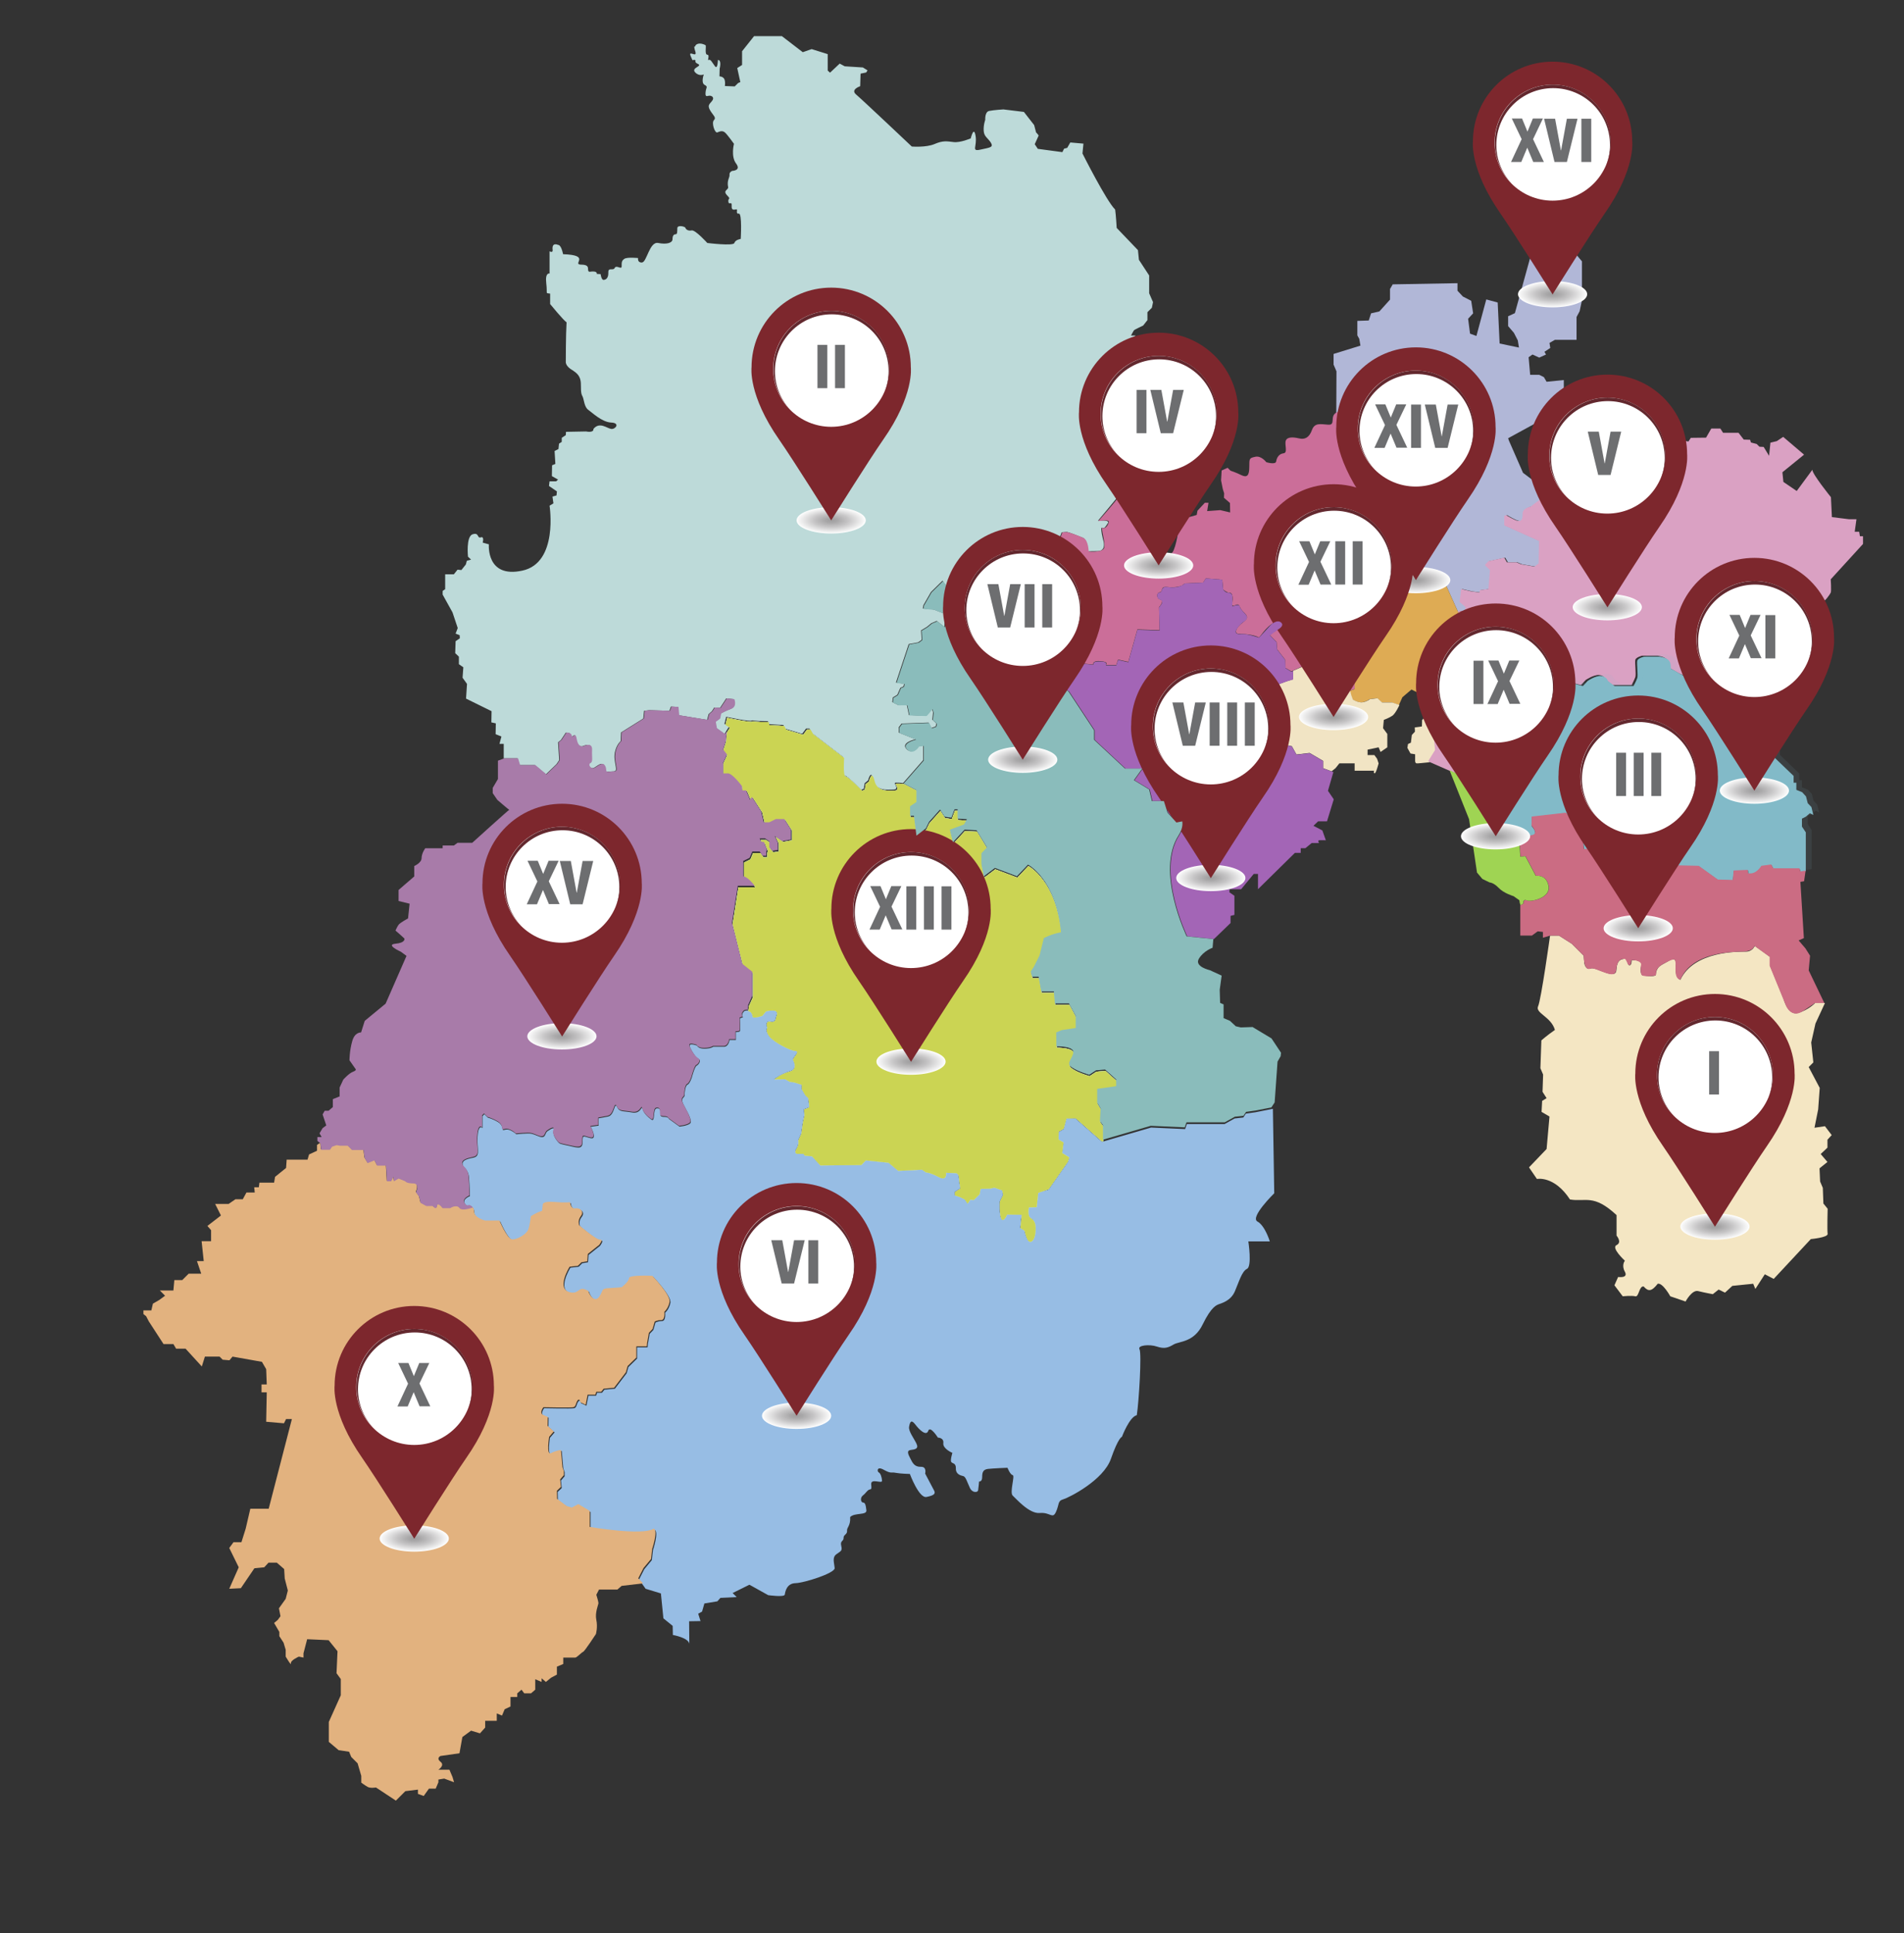 <?xml version="1.0" encoding="utf-8"?>
<!-- Generator: Adobe Illustrator 19.0.0, SVG Export Plug-In . SVG Version: 6.00 Build 0)  -->
<svg version="1.1" xmlns="http://www.w3.org/2000/svg" xmlns:xlink="http://www.w3.org/1999/xlink" x="0px" y="0px"
	 viewBox="43 -25 985 1000" style="enable-background:new 43 -25 985 1000;" xml:space="preserve">
<rect x="43" y="-25" width="985" height="1000" fill="#333333" stroke="none"/>
<style type="text/css">
	.st0{fill:#B1B7D7;}
	.st1{fill:url(#XMLID_25_);}
	.st2{fill:#7D272D;}
	.st3{fill:#FFFFFF;}
	.st4{fill:#63282E;}
	.st5{enable-background:new    ;}
	.st6{fill:#6D6E70;}
	.st7{fill:#DAA1C3;}
	.st8{fill:url(#XMLID_36_);}
	.st9{fill:#F4E6C3;}
	.st10{fill:url(#XMLID_45_);}
	.st11{fill:#BDDAD9;}
	.st12{fill:url(#XMLID_46_);}
	.st13{fill:#CB6E99;}
	.st14{fill:url(#XMLID_47_);}
	.st15{fill:#97BDE4;}
	.st16{fill:url(#XMLID_48_);}
	.st17{fill:#CBD453;}
	.st18{fill:url(#XMLID_49_);}
	.st19{fill:#DEAB54;}
	.st20{fill:url(#XMLID_50_);}
	.st21{fill:#F1E4C4;}
	.st22{fill:url(#XMLID_51_);}
	.st23{fill:#A365B6;}
	.st24{fill:url(#XMLID_52_);}
	.st25{fill:#8ABCBB;}
	.st26{fill:url(#XMLID_53_);}
	.st27{fill:#E2B27F;}
	.st28{fill:url(#XMLID_54_);}
	.st29{fill:#82BAC8;}
	.st30{fill:#B2D4DD;}
	.st31{opacity:0.1;}
	.st32{fill:url(#XMLID_55_);}
	.st33{fill:#CB6C83;}
	.st34{fill:url(#XMLID_56_);}
	.st35{fill:#9FD453;}
	.st36{fill:url(#XMLID_57_);}
	.st37{fill:#A87BA9;}
	.st38{fill:url(#XMLID_58_);}
</style>
<g id="DIECISEIS">
	<path id="XMLID_15_" class="st0" d="M776.5,266.3l5.2,4.5c0,0,1.6,3.3,2.4,3.6s6.3,1.9,6.3,1.9l10.2,22.6l0,0l-2.9-7.8l3.9,0.2V289
		l-3-2.6l0.8-6.7l5.1,1.2l4.5,0.6v-1.2l4.5-0.6l0.8-9.8l-2.6-2.6l1.8-2l8.2-1.8l1.4,2.4h4.9l2.4,1l6.9,1.2l2.2-1.6l0.2-11.6l-18-8.1
		v-4.9l1-0.4c0,0,4.5,2.8,6.3,3s2.2-1.2,2.2-3.9s4.1-3.5,4.1-3.5l9.4-7.1l-13.8-10.4l-7.3-16.7l-0.4-1.2l15.2-8.3l13.6-9.1v-12.7
		l-8.9,0.9l-1.4-2.4l-2.4-1.2h-4.7l-0.8-9.1l2-1.4l3.5,1.6l3.5-1.6L842,157l3-2l-0.4-2.6l2.8-1.6h11.2V139l1.6-3l1.2-5.7v-20.1
		l-2.2-2.6l-1-1.8l-2.2-1l-4.3-1.4l-3.3,4.7l0.4,2.8l-1.2,2.8h-2.4l-2.8-3.5l-3.7-3.5l-3.7,0.2l-8.3,30.1l-3.5,1.6v5.1l3,3.5l2,3.9
		l0.6,3.7l-10-2.1l-1-21.2l-5.9-1.6l-5.1,18.9l-3.3-1.2l-1-7.7l2.6-2.8l-1-6.5l-4.3-2.2l-2.8-3v-3.9l-33.5,0.6l-1.4,2.4v5.5
		l-5.5,6.1l-4.3,1l-1.2,3.7l-5.9,0.2v7.5l1,1.8l0.6,3.5l-13.9,4.3v5.5l1.5,3.5l-0.1,21.7c3.4-2,1.4,2.2,4.9,1.6
		c3.5-0.5,2.7-2.6,4.2-3.3s3,7.6,3,7.6l7.9,0.7l-6,6.9l6,1.6V218l-8.4,8.5l1.1,0.4l1.8,4.1l2.7,2.8h17.4v15.7l7.8,9.1v3.7v4H776.5z"
		/>
	<g id="XMLID_252_">
		
			<radialGradient id="XMLID_25_" cx="11820.012" cy="-30583.693" r="564.009" gradientTransform="matrix(3.180000e-002 0 0 1.200000e-002 470.324 494.204)" gradientUnits="userSpaceOnUse">
			<stop  offset="0" style="stop-color:#9E9D9E"/>
			<stop  offset="0.182" style="stop-color:#A9A8A9"/>
			<stop  offset="0.501" style="stop-color:#C6C5C6"/>
			<stop  offset="0.919" style="stop-color:#F5F5F5"/>
			<stop  offset="1" style="stop-color:#FFFFFF"/>
		</radialGradient>
		<ellipse id="XMLID_259_" class="st1" cx="846.2" cy="127.2" rx="17.9" ry="6.8"/>
		<g id="XMLID_253_">
			<g id="XMLID_255_">
				<path id="XMLID_257_" class="st2" d="M887.4,48.1c0-22.8-18.5-41.2-41.2-41.2c-22.8,0-41.2,18.5-41.2,41.2
					c0,0-1.9,14.3,14.4,37.6c7.3,10.5,26.8,41.6,26.8,41.6s19.5-31.1,26.8-41.6C889.3,62.4,887.4,48.1,887.4,48.1z"/>
				<circle id="XMLID_256_" class="st3" cx="846.2" cy="48.8" r="30"/>
			</g>
			<path id="XMLID_254_" class="st4" d="M817.1,50c0-16.2,13.1-29.4,29.4-29.4c16.2,0,29.4,13.1,29.4,29.4c0,3.8-0.7,7.3-2,10.6
				c1.6-3.6,2.4-7.6,2.4-11.8c0-16.6-13.5-30-30-30s-30,13.5-30,30c0,8.5,3.6,16.2,9.3,21.7C820.3,65.2,817.1,58,817.1,50z"/>
		</g>
	</g>
	<g class="st5">
		<path class="st6" d="M836.2,58.8l-3.1-7.4l-3.1,7.4h-5.3l5.5-11.8l-5.1-10.7h5.3l2.8,6.8l2.8-6.8h5.2L836.1,47l5.6,11.8H836.2z"/>
		<path class="st6" d="M853.6,58.8h-6.4l-5.4-22.4h5.7l3,16.4h0.1l3-16.4h5.5L853.6,58.8z"/>
		<path class="st6" d="M861.1,58.8V36.4h5.1v22.4H861.1z"/>
	</g>
</g>
<g id="CINCO">
	<path id="XMLID_6_" class="st7" d="M1007.8,252.4h-2.6l-0.4-2.3h-2.3l0.9-6.5h-3.9l-8.8-1.1l-0.5-10.3c0,0-9.8-12.1-9.6-14.2
		l-8.1,11l-6.9-4.7l-0.5-5l11.2-9.1l-10.8-9.2l-3.3,2.2l-3.3,0.8l-0.7,6.8l-2.8-4.6l-2.2-0.1l-1.4-1.4l-3-0.8l-0.4-1.4l-3.3-0.1
		l-2.7-3.5h-8l-1.4-2.2h-4.7l-2.7,4.7l-7.9,0.1l-1.2,1.9l-1.9-0.3l-0.9-1.4l-4.9-0.3l-2.3-1.4l-2.6-3.5h-1.8l-0.1-6.6l-1.2-3.1
		l-13.6-15.2l-20.1,30.1l3.1,1.9l0.3,5.4l-3.4,6h-6.5l-8.7,18.4l-0.2,3.8l-1.3-1.3h-4.9c0,0-1-1,0.6-2s4.9-3.9,1.8-3.9
		c-3,0-3.7,0-3.7,0l-9.4,7.1c0,0-4.1,0.8-4.1,3.5s-0.4,4.1-2.2,3.9s-6.3-3-6.3-3l-1,0.4v4.9l18,8.1l-0.2,11.6l-2.2,1.6l-6.9-1.2
		l-2.4-1h-4.9l-1.4-2.4l-8.2,1.8l-1.8,2l2.6,2.6l-0.8,9.8l-4.5,0.6v1.2l-4.5-0.6l-5.1-1.2l-0.8,6.7l3,2.6v2.2l-3.9-0.2l5.5,14.8
		L800,316l-4.8,6.1l-5.7,1v11.2c0,0-11.2-2.7-13-1.8c-1.8,0.9,1.8,3.2,1.8,3.2l0.6,6.7l3,8.3l1.8,2.2l1,10l-3.5,5.7l33.3,14.6
		l6.3-3.3l1.8-29.3l8.3,0.6l6.1-5.1v-5.7l-7.1-3.5l-1.8-6.3l6.1-9.8c2.9,1.7,6.7,2.9,11.6,3.5c0,0,6,0,7,0c1.1,0,1.9,3.5,1.9,3.5
		l6.2,1.6l2.4-2.6c0,0,4.1-2.8,7-2.6c3,0.3,3.5,2.6,3.5,2.6l3.5,2.6h9.8c0,0,1.4-2.7,1.9-4.1s-0.3-7.6,0-8.9
		c0.3-1.4,3.5-2.2,3.5-2.2h8c0,0,3.9,0.4,5.1,2.3c1.2,1.9,0.1,4.1,1.4,4.3c1.2,0.3,5.7,3.7,7,3.3c1.4-0.4,5.1-0.5,5.1-0.5
		s4.6,3.4,9.8,0.9c0,0,3.1-2,3.4-2.7c0.3-0.7,5.3-1.6,6.9-1.2s1.9,2.6,2.8,2.7c0,0,4.6,3.1,6,3.1s2.2,2.7,1.8,3s2.4,2.2,3.5,2
		c1.1-0.1,3.1-1.5,3.1-1.5l1.2-2.6l6,0.1l5.8,6h7.2l0.5-1.6l5.4-1.1l-9.4-9.8l-0.5-8.4l1.5-1.6v-8.4c0,0,1.9-1.4,3-2.7
		c1.1-1.4,1.5-5.8,2.4-6c0.9-0.1,3.4-6.2,5.6-6.9c2.2-0.7,4.6-4.5,5-5.3s0-6.9,0-6.9l16.7-18.3v-4H1007.8z"/>
	<g id="XMLID_92_">
		
			<radialGradient id="XMLID_36_" cx="12709.948" cy="-17090.709" r="565.444" gradientTransform="matrix(3.180000e-002 0 0 1.200000e-002 470.324 494.204)" gradientUnits="userSpaceOnUse">
			<stop  offset="0" style="stop-color:#9E9D9E"/>
			<stop  offset="0.182" style="stop-color:#A9A8A9"/>
			<stop  offset="0.501" style="stop-color:#C6C5C6"/>
			<stop  offset="0.919" style="stop-color:#F5F5F5"/>
			<stop  offset="1" style="stop-color:#FFFFFF"/>
		</radialGradient>
		<ellipse id="XMLID_99_" class="st8" cx="874.5" cy="289.1" rx="17.9" ry="6.8"/>
		<g id="XMLID_93_">
			<g id="XMLID_95_">
				<path id="XMLID_97_" class="st2" d="M915.8,210c0-22.8-18.5-41.2-41.2-41.2c-22.8,0-41.2,18.5-41.2,41.2c0,0-1.9,14.3,14.4,37.6
					c7.3,10.5,26.8,41.6,26.8,41.6s19.5-31.1,26.8-41.6C917.6,224.3,915.8,210,915.8,210z"/>
				<circle id="XMLID_96_" class="st3" cx="874.5" cy="210.7" r="30"/>
			</g>
			<path id="XMLID_94_" class="st4" d="M845.4,211.9c0-16.2,13.1-29.4,29.4-29.4c16.2,0,29.4,13.1,29.4,29.4c0,3.8-0.7,7.3-2,10.6
				c1.6-3.6,2.4-7.6,2.4-11.8c0-16.6-13.5-30-30-30s-30,13.5-30,30c0,8.5,3.6,16.2,9.3,21.7C848.6,227.1,845.4,219.9,845.4,211.9z"
				/>
		</g>
	</g>
	<g class="st5">
		<path class="st6" d="M876.2,220.7h-6.4l-5.4-22.4h5.7l3,16.4h0.1l3-16.4h5.5L876.2,220.7z"/>
	</g>
</g>
<g id="UNO">
	<path id="XMLID_11_" class="st9" d="M844.9,459c0,0-4.6,33.1-6.2,36.6c-1.6,3.5,6.8,5.4,8.7,12.2c-4.3,3-7,5.4-7,5.4l-0.5,14.4
		l1.4,3.3l-0.3,8.9l2.1,3.3l-2.3,1.4l-0.3,5.7l4.1,2.4l-1.5,16.8l-9.1,9.5l4.1,6c0,0,8.9-1.9,17.1,10.6c8.1,1.4,12.2-3,24.1,8.1
		c0,6.5,0,10.6,0,10.6s3,3.5,0,4.9s4.3,8.1,4.3,8.1s-1.9,2.2,0,5.7s-3.5,2.7-3.5,2.7l-1.9,4.3l4.3,5.7c0,0,4.6-0.5,6.5,0
		s1.9-5.4,4.3-5.1c2.4,2.7,4.1,2.7,7.3-1.4c2.6-0.6,6.5,6.5,6.5,6.5l7.9,2.7c0,0,3.3-6.2,6.5-5.4s7.6,1.6,7.6,1.6l3-2.4l3.3,1.6
		l3.8-3.5l10.8-1.1l1.1,2.7l4.9-7.6l4.6,2.4l19.2-20.6c0,0,8.9-0.8,8.7-2.7c-0.3-1.9,0-13,0-13l-2.2-2.7l-0.3-8.1l-1.4-3.3l-0.3-6.8
		l4.1-3.3l-3.5-4.1l3.5-3.3v-4.1l2.2-2.4l-3.5-4.6l-5.4,0.8l1.9-9.5l0.8-11.1l-5.7-10.8l2.4-2.4l-1.1-10.3l2.2-9.8l4.9-10.6H982
		c0,0-3.3,3.5-8.7,5.1s-7.6-7.3-7.6-7.3l-7-17.1V470l-7.9-5.7c0,0-1.1,3-4.6,3s-26.8-0.5-33.9,14.6c-3.4-1.4-2.2-8.4-2.2-8.4
		s0-3.9-3.7-1.5s-6.4,2.4-6.9,7.6c-2,0.9-6.9-0.1-6.9-0.1s-1.5-1.4-0.5-4.9c0.9-3.5-5-2.8-5-2.8s0.1,2.6-1.1,2.6
		c-1.2,0-0.9-3.7-2.6-3.4c-1.6,0.3-3.9,0.3-4.2,5.8c-0.3,5.6-10.6-1.9-13.3-0.8s-3.3-2.8-3.3-2.8l-0.3-3.8l-6.2-6.2l-6.6-4.2
		L844.9,459L844.9,459z"/>
	<g id="XMLID_102_">
		
			<radialGradient id="XMLID_45_" cx="14460.111" cy="9611.432" r="564.54" gradientTransform="matrix(3.180000e-002 0 0 1.200000e-002 470.324 494.204)" gradientUnits="userSpaceOnUse">
			<stop  offset="0" style="stop-color:#9E9D9E"/>
			<stop  offset="0.182" style="stop-color:#A9A8A9"/>
			<stop  offset="0.501" style="stop-color:#C6C5C6"/>
			<stop  offset="0.919" style="stop-color:#F5F5F5"/>
			<stop  offset="1" style="stop-color:#FFFFFF"/>
		</radialGradient>
		<ellipse id="XMLID_232_" class="st10" cx="930.2" cy="609.5" rx="17.9" ry="6.8"/>
		<g id="XMLID_114_">
			<g id="XMLID_125_">
				<path id="XMLID_230_" class="st2" d="M971.4,530.4c0-22.8-18.5-41.2-41.2-41.2c-22.8,0-41.2,18.5-41.2,41.2
					c0,0-1.9,14.3,14.4,37.6c7.3,10.5,26.8,41.6,26.8,41.6s19.5-31.1,26.8-41.6C973.2,544.7,971.4,530.4,971.4,530.4z"/>
				<circle id="XMLID_126_" class="st3" cx="930.2" cy="531.1" r="30"/>
			</g>
			<path id="XMLID_117_" class="st4" d="M901,532.3c0-16.2,13.1-29.4,29.4-29.4c16.2,0,29.4,13.1,29.4,29.4c0,3.8-0.7,7.3-2,10.6
				c1.6-3.6,2.4-7.6,2.4-11.8c0-16.6-13.5-30-30-30c-16.6,0-30,13.5-30,30c0,8.5,3.6,16.2,9.3,21.7C904.2,547.5,901,540.3,901,532.3
				z"/>
		</g>
	</g>
	<g class="st5">
		<path class="st6" d="M927.2,541.2v-22.4h5.1v22.4H927.2z"/>
	</g>
</g>
<g id="DOS">
	<path id="XMLID_4_" class="st11" d="M644.9,204.8l-1.2-3.9l-3.3-5.3c0,0-5.8,6.6-7.8,9.2c-2.8,0.5-4.1-7.3-4.9-10.8
		c-0.8-3.5-5.4-1.2-6.2-0.9c-0.7,0.3-1.6-2.5-1.7-3.4c-0.1-0.9-1.4-1.8-4.1-2.3c-2.7-0.5-7.2-0.8-7.2-0.8l0.9-4.4h4.1v-1.5l2.4-3.5
		l5.8,0.5l7.3-10.8l-1.4-15.4l2.9-2.9h-2.4c0,0,1.3-2.5,1.6-2.8s4.7-2.4,4.7-2.4l2.2-2.8v-4.1l2.3-2.3l0.6-2.9l-2-4.6v-9.2l-5.3-8.1
		l-0.5-5l-11-11.5c0,0-0.4-6.9-0.8-9.5c-4.6-4.5-16.9-29-16.9-29l0.5-5.1l-6.8-0.6l-1.6,2.8l-1.6,0.4l-0.9,1.8L579.9,52l-1.6-2.4
		c0,0,1.9-4.1,2-4.4s-1.3-1.7-1.3-1.7l-1-3.8l-5.3-6.8l-10.6-1.3c0,0-5.1,0.3-7.4,0.8c-2.3,0.5-2,4.6-2,4.6s-1,2.6-0.8,5.7
		c0.2,3,2.1,3.6,3.7,6.1c1.5,2.5-0.5,2.5-5.4,3.6c-4.9,1.1-1.6-1.6-2.5-7.1c-0.9-5.5-2.5,1.3-2.5,1.3s-5.4,2.3-8.8,1.9
		c-3.5-0.4-5.5-0.9-9.9,1s-11.8,1.3-11.8,1.3S489,26.5,485.9,23.9s2.1-4.3,2.1-4.3l0.2-6.5l2.9-0.6l0.7-1.1l-2.4-1.5L480,9.3
		l-2.6-1.4l-5,4.7l-1.2-1.1V3l-8.3-2.6L458.3,2l-10.8-8.3h-10h-4.4l-6.2,7.8v7.1l-2.5,1.6l1.6,7.3l0,0l0,0c-1.2,0.3-1.5,0.8-1.5,0.8
		l-1.4,1.4l-5.1-0.2c0,0,0.4-2.5-0.4-3.8c-0.8-1.2-2.4-1.2-2.4-1.2l0.1-4c0,0,1.2-4.4-0.9-4.5c0,0-0.1,5.1-1.5,3.3s-2.3-3.9-3.3-3.3
		c-0.9,0.6,0.8-2.6-0.7-2.7s-0.4-4.5-0.9-4.9s-2.8-1.3-4.3-0.6c-1.4,0.7-0.9,1.3-0.9,1.3s-1.3-1.1-0.1,2.5c1.2,3.7-3.8-1-2.4,2.4
		c1.4,3.5,0.9,1.6,2.1,2s-0.8,0.9,1.7,2.1s-3.7,1.9-1.5,4.3c2.1,2.3,4.5,1.1,4.5,1.1s-1.6,4.3,0.4,5.4c2,1.1,0.7,1.2,0.5,4
		c-0.2,2.7,0.9,1.6,2.1,1.6s2.7,1,1.2,2.8s-2.4,2.3-0.8,5c1.6,2.6,3.2,3.5,1.8,4.9c-1.3,1.4,0.5,6.8,1.8,6.3s2.5-1.1,3.9,0
		c1.3,1.1,4.7,5.9,4.7,5.9s-1.7,6.5,1.1,10.2c2.8,3.7-2,3.8-2,3.8s-1.6,0.6-1.4,2s-1.5,2.9-0.7,6.5c0.1,1.4-2.9,1.6-0.6,4.1
		c2.3,2.4,0.5,1.1,0.7,3.3c0.2,2.1,1.9-0.6,1.7,2.2c-0.2,2.8,1.7,1.8,2.5,1.8s-0.6,2.5,1.2,2.2c1.8-0.3,1,13.1,1,13.1
		s-2.8,0.4-3.3,2.1c-0.4,1.7-14,0-14,0s-6.2-6.9-8.1-6.5s-3-0.6-3.2-1.3c-0.1-0.7-4.1-1.7-4.2,0.1c-0.1,1.8,0.1,3.2-0.9,3.2
		s-1.6,0.8-1.6,2.6c0,1.8-2.9,2.8-7.4,1.9s-5.9,10-8.4,10.1s-2-2.3-2-2.3s-5.6-0.6-7.1,0.4s-1.4,2-1.4,3.9s-2.7-0.9-3.6,0.8
		c-0.8,1.7-3.4-0.6-3.3,2.4s-1.4,3.8-2.5,3.8s-1.5-3-1.5-3l-2-0.1c0,0,0.7-1.8-3.8-1.1c-1.8-0.6,1.3-3.7-4.4-3.7
		c-4.7-0.2,5.5-4.9-9.2-5.4c-1.1-5.2-2.6-4.8-2.6-4.8s-3.4-1.7-2.8,2.7c0.1,1.6-1.6,0.6-1.6,0.6v11.5c0,0-2.4-0.7-1.7,5.1
		c0.7,5.8-0.7,4.9,2,5.3v5.4c0,0,7.2,8.8,8.5,9.4c-0.4,6.3-0.4,20.8-0.4,20.8s0,1.5,2.2,3.2c2.2,1.6,5.6,2.8,5.6,8.1s0.4,5.2,1,6.6
		c0.6,1.4,0.8,5.2,2.8,6.6c2,1.4,7.1,6.4,11.9,6.6c4.8,0.2,2.2,3.6,0,3.3s-6-3.9-9.2,0c0.2,2.2-3.8,1.3-3.8,1.3l-10.4,0.2l-0.1,1.7
		l-2.1,1.4v2.1l-1.4,0.9l-0.3,2.8l-2,1l0.4,6.7l-1.7,0.7l-0.1,5.6l3.2,1.8l-1,0.9h-3.4l-0.3,2.4l4.1,2.8l-0.2,2.1l-2.1,0.6l0.5,3.5
		l-2,1.2c0,0,4.7,29.6-14.1,33.6c-18.8,4.1-17.3-13.6-17.3-13.6l-3.2-0.9c0,0,1-3.4-1-2.7c-2,0.6-0.7-2.7-4.2-1.6
		s-2.4,11.6-2.4,11.6l1.6,1.5l-2.2,0.6L284,267l-1.6,2l-0.7,0.9l-2-0.2l-1.9,2.4h-4.5v7.7l-1.3,0.9v1.9l5.1,9.2l2.7,8.1l-1.1,2.9
		l2.1,0.8l0.1,1.6l-2.2,1.5l-0.2,6.2l1.9,1.8v3.9l2.3,1.6l-0.4,5.4l2.3,3.2l-0.5,7.6l13.2,6.5l-0.1,5.8l2.3,0.5l-0.1,5.6l3,1.2
		l-1,3.8h2.2v7.5h7.1l1.1,3.5h7.9l5.7,4.8l5.5-5.3l1.4-2.1l-0.6-9.2l1.5-1.2l2.5-3.8c0,0,2.5-0.3,2.8,1.6s1.9-2.5,2.5,1.5
		s2.4,4.3,3.7,3.8c1.2-0.5,4.4-1.6,4.3,2.1s0.7,6-0.8,6.7s-0.1,2.8,1.4,2.7c1.5-0.1,4.3-3.7,5.9-1.6c1.6,2-0.3,3.8,2.5,3.4
		s4.1,0.5,3.6-2.5s-1.2-5.4-0.2-8.7s2.7-4.6,2.7-4.6l0.2-4.5l11.5-7.2l0.4-4l2.7-0.3l10.4,0.3l0.8-2.2l3.6,0.2l0.4,4.3l14.7,2.4
		l0.8-3l1.7-1.5l1.2-1.9l3,0.2l3.2-4.9l3.9,0.4c0,0,1.5,3.8-1.6,5c-3.2,1.2-5.2,2.4-5.2,2.4l-0.5,2.6l-2.3,1.7l0.6,3.3l4.2,3
		l2.3-3.7l-2.3-1.5l0.9-3.7c0,0,12.7,2.8,13.2,1.9l3.8,0.3l4.6,0.1l0.1,1.5l7.9,0.5l0.9,1.9l8.8,2.6l2-2.7h1.8l1.4,2.4l16,12.3
		c0,0-0.7,9.5,0.8,9.6s8.5,7.4,8.5,7.4l1.4-0.6l0.4-2.8l1.8-1.5c0,0,1.5-6.2,2.8-0.3c1.4,6,7,5.1,10.2,5.1c3.1,0,0.8-2.8,0.8-3.4
		c0-0.5,4.3,0,4.3,0l10.4-11.9v-7.5l-2.4,0.3c0,0-3,4.7-6.2,1.5c-3.3-3.3,4.6-5.1,4.6-5.1L508,354l-0.1-2.7l1.5-2l14-0.5l1.4,2.8
		l2.2-0.8c0,0,0.4-1.1,0.4-1.4s-2.1-2.1-2.1-2.1l0.4-3.8l-0.6-1.8c0,0-2.8,3.4-3,3.5s-8.9-0.3-8.9-0.3s-1-5.1-1.1-5.2
		c-0.1-0.1-4.5,0-4.5,0l-3-1.5l0.3-2.4l2.3-1.4l1.6-3.6l1.6-0.7l0.3-1.4l-4.2-0.6l6.6-19.9l4.9-0.9l1.8-1.3l-0.3-4.9l3-1.8l2.3-1.9
		l2.8-1.2l3.9,3.1l0.7-6.6l-6.2-2.4l-5.6-0.5l0.3-1.7l3.9-6.8l6-5.9l2.7,3.9l4.7,0.1l0.9-6.4l11.6,4.7l5.7,3.3l6.5,1.2l0.5-5.1
		l12.3,3l0.9,7.2l3.8-0.8l5.2,0.2l1.5-1.7l5.4-0.8l0.5-6.4l4.2-9.2l-5.4-0.5l-3.8,1.2l-8.5,1.1l-1.2-7.7c0,0-3-3.9-2-3.5
		c6.8-0.2,3.8-0.1,6-2.5c2.2-2.5,2.5-0.8,5.6-0.9s4.5-5.4,4.5-5.4s2.2-0.2,2.8-0.2s5.8,2,8.2,3c2.5,1.1,2.7,7,2.7,7s2-0.1,4.8-0.1
		c4.9,0.1,3.1-5.4,3.1-5.4s-1.9-7.2-0.6-6.7c1.3,0.5,1.5-0.3,2.9-2.3s-5.1-1.3-5.1-1.3s10.3-12.3,10.7-12.9c0.4-0.5,2,2.1,2,2.1
		s8.7,2.1,8.1-0.7c-0.6-2.8,2.5-6.5,2.7-7.2c0.2-0.8,0.7-3.1,0.7-3.1s-5.1-3.1-0.3-4.1c6.6-1.2,8.9-9.1,8.9-9.1l-1.2-2.7
		L644.9,204.8z M432.4,345.3L432.4,345.3L432.4,345.3L432.4,345.3L432.4,345.3z M431.4,17.5c0.4,0.1,0.8,0.1,1.3,0.2
		C432.2,17.6,431.8,17.5,431.4,17.5z M429.3,17.2c0.2,0,0.3,0,0.5,0C429.7,17.2,429.5,17.2,429.3,17.2z M430.3,17.3
		c0.2,0,0.4,0.1,0.7,0.1C430.8,17.4,430.5,17.3,430.3,17.3z M428.8,17.2c-0.1,0-0.2,0-0.3,0C428.6,17.2,428.7,17.2,428.8,17.2z
		 M427.9,17.2c-0.1,0-0.2,0-0.2,0C427.8,17.2,427.9,17.2,427.9,17.2z M427.2,17.2h-0.1C427.1,17.2,427.1,17.2,427.2,17.2z
		 M426.5,17.2C426.5,17.2,426.5,17.3,426.5,17.2C426.5,17.3,426.5,17.2,426.5,17.2z M432.5,346.7
		C432.5,346.7,432.5,346.6,432.5,346.7C432.5,346.6,432.5,346.7,432.5,346.7z M432.4,347.4c0-0.1,0-0.1,0-0.2
		C432.5,347.3,432.5,347.4,432.4,347.4z"/>
	<g id="XMLID_297_">
		
			<radialGradient id="XMLID_46_" cx="84.163" cy="-20833.691" r="564.782" gradientTransform="matrix(3.180000e-002 0 0 1.200000e-002 470.324 494.204)" gradientUnits="userSpaceOnUse">
			<stop  offset="0" style="stop-color:#9E9D9E"/>
			<stop  offset="0.182" style="stop-color:#A9A8A9"/>
			<stop  offset="0.501" style="stop-color:#C6C5C6"/>
			<stop  offset="0.919" style="stop-color:#F5F5F5"/>
			<stop  offset="1" style="stop-color:#FFFFFF"/>
		</radialGradient>
		<ellipse id="XMLID_304_" class="st12" cx="473" cy="244.2" rx="17.9" ry="6.8"/>
		<g id="XMLID_298_">
			<g id="XMLID_300_">
				<path id="XMLID_302_" class="st2" d="M514.2,165c0-22.8-18.5-41.2-41.2-41.2c-22.8,0-41.2,18.5-41.2,41.2
					c0,0-1.9,14.3,14.4,37.6c7.3,10.5,26.8,41.6,26.8,41.6s19.5-31.1,26.8-41.6C516.1,179.4,514.2,165,514.2,165z"/>
				<circle id="XMLID_301_" class="st3" cx="473" cy="165.8" r="30"/>
			</g>
			<path id="XMLID_299_" class="st4" d="M443.9,167c0-16.2,13.1-29.4,29.4-29.4c16.2,0,29.4,13.1,29.4,29.4c0,3.8-0.7,7.3-2,10.6
				c1.6-3.6,2.4-7.6,2.4-11.8c0-16.6-13.5-30-30-30c-16.6,0-30,13.5-30,30c0,8.5,3.6,16.2,9.3,21.7C447.1,182.2,443.9,175,443.9,167
				z"/>
		</g>
	</g>
	<g class="st5">
		<path class="st6" d="M465.9,175.8v-22.4h5.1v22.4H465.9z"/>
		<path class="st6" d="M475,175.8v-22.4h5.1v22.4H475z"/>
	</g>
</g>
<g id="CUATRO">
	<path id="XMLID_7_" class="st13" d="M622.3,180.7v-3.5H616l-2.4,3.5v1.5h-4.1l-0.9,4.4c0,0,11.2,0.3,11.2,3s1.5,4.1,2.4,3.1
		s4.6-1.9,5.4,1.2c0.8,3.1,1.9,8.3,1.9,8.3s2.3,3.9,3.4,2.2c1.1-1.8,7.5-8.8,7.5-8.8l3.3,5.3l1.2,4l-1.9,2l1.2,2.7
		c0,0-0.4,2.4-1.1,3.1s-3.3,4.9-7.5,5.8c-4.2,0.9-2.2,2.6-0.5,3.8s-0.5,2.6-0.3,3.5c0.3,0.9-3.4,4.3-2.7,6.8s-7.5,2.2-8.3,0.9
		c-0.8-1.2-1.4-3-2.2-1.4s-10.4,12.5-10.4,12.5s4.7-0.8,5.3,0c0.5,0.8-1.4,4.3-3,3.5s2.2,9.2,0.3,11s-7.6,1.2-7.6,1.2
		s-0.1-5.8-2.7-7c-2.6-1.2-5.8-2.3-7.5-2.8c-1.6-0.5-3.5,0-3.5,0s-1.5,6.8-6.2,5.1s-3.8,3.9-6.1,3.7c-2.3-0.3-4.3,0.1-4.3,0.1
		l2.6,3.4l1.2,7.7l8.5-1.1l3.8-1.2l5.4,0.5l-2,4.2l-2.2,5l-0.5,6.4l-5,0.9l-1.8,1.4h-5.3l-3.8,0.8l-0.9-7.2l-12.3-3l-0.5,5.1
		l-6.5-1.2l-5.7-3.3l-1.7,6.4c0,0,0,1.1-4.3,1.9s2.4,6.6,2.4,6.6s10.8,2.4,9.8,6.4c-1.1,3.9-4.3,2-4.3,2s3.4,3.9,2.7,5.8
		s8.3-0.5,8.3-0.5s2.7,3.3,2.8,7c0.1,3.8,11.8,10.6,12.6,8.4s0-4.7,0-4.7s-2.3-2.7-1.1-4.6s2.2-1.9,2.2-3.5s-3.3-7-0.5-6.1
		c2.7,0.9,10.2,9.1,12.3,9.2c2.2,0.1,6.2,2.4,5.7,5.6c4.1,0.4,10.8,1.1,10.8,1.1s-0.8-2.2,3.8-1.8c4.6,0.4,2.7,2,2.7,2h5.4l0.9-2.8
		l5.3,1.2l4.7-16.8l11.5,0.4l-0.3-11.9c0,0,3-3.4,0.8-3.9s-2.3-3.5-0.4-3.8s-0.1-3.3,4.1-2.7c4.2,0.5,7.3-0.7,7.3-0.7l1.5-1.2
		l9.5-0.4l1.4-2.2l8.5,0.7l0.5,5.1c0,0,2.2,1.8,3.1,1.6c0.9-0.1,2.2,0.5,1.6,5c-0.5,4.5,2.7-1.1,3.9,2.3s6.4,4.5,1.8,7.9
		c-4.6,3.4-4.5,6.1-2.3,6.1s7.7,0.3,10.4,1.9c1.1-0.9,4.9-7.6,10.4-8.7c0,0,3.7,2,0,4.1c-3.7,2-4.7,3.4-4.7,3.4l3.4,3.5l0.3,3.8
		l4.1,5.3v4.2l3.3,1.9l5.1-2.3l6.8-0.1l0.7,2.5l4.5,1.6h4.1l4.7,4.7l3.9,3.8l3-1.1v-12.7l2.7-3.1V308l3-3.4l1.5-2.6l-2.6-5.6
		l-4.9-4.9l7.5-4.2l1.2-19.1l-1.1-2.3l-3.5-0.4l-1.5,6.8l-2.3-5.1l0.3-6.5l-2-2.6l-4.3-0.1l-1.9-4.1c0,0-0.4-2.8,2.6-0.7
		c3,2.2,4.2,1.9,4.1-0.4c-0.1-2.3,1.6-3.7,4.3-3.7s6,0.1,6,0.1l-0.9-15l-3.4-3.5l-1.8-4.1l-1.1-0.4l8.4-8.5v-14.1l-6-1.6l6-6.9
		l-7.9-0.7c0,0-1.5-8.3-3-7.6s-0.7,2.7-4.2,3.3s-1.5-3.7-4.9-1.6s0,6.5-4.1,6.2s-7-1.1-8.4,2.8s-3.7,5-6.6,4.3
		c-3-0.7-6.1-0.9-6.9,1.1c-0.8,2,1.2,6.4-1.2,6.6c-2.4,0.3-3.5,2.3-3.8,4.2s-5.1,0.4-5.1,0.4s-2.6-3.5-5.7-2.8
		c-3.1,0.7-3.1,0.8-3.1,5.3s-1.2,5.6-4.1,4.2c-2.8-1.4-5.6-2.3-5.6-2.3l-1.5-1.5l-3.1,1.4l-0.3,5.1l0.9,4.5l0.7,2.2l-0.1,2.3
		l3.1,2.7l0.1,4.9l-5.1-1.2l-6.8,0.5l0.7-4.3h-1.9l-3.8,4.1l-0.4,2.2l-3.9,1.1c0,0-5,1.9-5.3,4.9s-2,13.4-4.1,14
		c-2.1,0.5-4.8,1.2-3.5-1.8s2.7-4.5,2.7-4.5l0.8-5.4l2.8-3.4l-1.2-3l4.3-6.1l0.1-2.7l6.6-9.9l-0.1-5.3l3.4-1.8l0.1-6.2l1.4-2.6
		l0.4-6.5l-1.9-2.2l0.5-4.1l-6.6-5.1v-5l-14.5-2.2l-2.8-2.8l-9.6,1.2c0,0-1.8,3.5-3.3,2.4s-1.5-2.3-1.5-2.3L622.3,180.7z"/>
	<g id="XMLID_270_">
		
			<radialGradient id="XMLID_47_" cx="5411.208" cy="-18892.025" r="564.783" gradientTransform="matrix(3.180000e-002 0 0 1.200000e-002 470.324 494.204)" gradientUnits="userSpaceOnUse">
			<stop  offset="0" style="stop-color:#9E9D9E"/>
			<stop  offset="0.182" style="stop-color:#A9A8A9"/>
			<stop  offset="0.501" style="stop-color:#C6C5C6"/>
			<stop  offset="0.919" style="stop-color:#F5F5F5"/>
			<stop  offset="1" style="stop-color:#FFFFFF"/>
		</radialGradient>
		<ellipse id="XMLID_277_" class="st14" cx="642.4" cy="267.5" rx="17.9" ry="6.8"/>
		<g id="XMLID_271_">
			<g id="XMLID_273_">
				<path id="XMLID_275_" class="st2" d="M683.6,188.3c0-22.8-18.5-41.2-41.2-41.2c-22.8,0-41.2,18.5-41.2,41.2
					c0,0-1.9,14.3,14.4,37.6c7.3,10.5,26.8,41.6,26.8,41.6s19.5-31.1,26.8-41.6C685.5,202.7,683.6,188.3,683.6,188.3z"/>
				<circle id="XMLID_274_" class="st3" cx="642.4" cy="189.1" r="30"/>
			</g>
			<path id="XMLID_272_" class="st4" d="M613.3,190.3c0-16.2,13.1-29.4,29.4-29.4c16.2,0,29.4,13.1,29.4,29.4c0,3.8-0.7,7.3-2,10.6
				c1.6-3.6,2.4-7.6,2.4-11.8c0-16.6-13.5-30-30-30s-30,13.5-30,30c0,8.5,3.6,16.2,9.3,21.7C616.5,205.5,613.3,198.3,613.3,190.3z"
				/>
		</g>
	</g>
	<g class="st5">
		<path class="st6" d="M631,199.1v-22.4h5.1v22.4H631z"/>
		<path class="st6" d="M649.9,199.1h-6.4l-5.4-22.4h5.7l3,16.4h0.1l3-16.4h5.5L649.9,199.1z"/>
	</g>
</g>
<g id="SEIS">
	<path id="XMLID_5_" class="st15" d="M432.4,501.2c0,0-0.2-4.6-4.3-3.2c-2,1.9-0.7,3.2-0.7,3.2l-1.6,0.6c0,0,0.3,6,0,6.6
		s-2.1,0.5-2.1,0.5v4.1h-3.3c0,0-0.4,3.5-2.9,3.5s-5.5,0-5.5,0s-1.3,1-4.6,1c-3.3,0-3.8-1.6-3.8-1.6s-3.8-1.4-3.8,0s2.3,4.6,2.3,4.6
		s1,1.6,2.4,2.4c1.4,0.8-0.1,2.9-1.1,3.4c-1,0.4-2.5,6.1-2.5,6.1s-1.1,3.3-2.2,3.7s-1.6,4-1.5,5.4s-2.3,1.3-0.8,4.5
		s5.2,8.8,3.6,10.2c-1.6,1.3-5.5,1.6-5.5,1.6l-5.5-4c0,0-0.2-1-2.2-1s-2.2-0.5-2.2-1.8s0.2-2.9-1.9-2.6c-2.1,0.3-0.6,7.3-2.7,5.8
		s-4.1-3.5-4.6-5.6s-0.7,2.8-5.4,1.9c-4.7-0.9-6.4,0-7.8-2.9s-1.2,4.3-4.6,5s-4.9,0.9-4.9,0.9v3.8l-4.1,0.6c0,0,3.7,6.7,0,5.9
		s-4.2-2.1-4.2,1.7c0,3.9-1.8,3.5-6.8,2.3c-5-1.1-5-0.9-6.2-2.4s-2.6-3.7-1.9-5.7s-1.7-0.6-3.3,0.5c-1.5,1.1-0.7,4.2-4.6,2.6
		c-3.9-1.5-3.6-1.6-8.4-1.3c-4.9,0.3-1.9,0.7-4.9-1.1c-2.9-1.8-3.8-0.9-4.8-0.8s0.2-2.2-2.8-4.1c-3-1.8-5.3-2.3-5.3-2.3l-1.8-1.8
		l-1,1v6.2c0,0-2.4-2.9-2.6,6.1c0.1,5.9,1.3,8.5-2.2,9.2c-3.6,0.7-5.7,1.5-5.5,3.4c0.2,1.8,2.8,2.2,3.3,6.5c0.4,4.3,0.5,10,0.5,10
		s-3.9,1.4-2.7,3.7c1.1,2.2,2.5,1.2,2.5,1.2s2.4,0.3,2.5,3.6c0.1,3.3,5.7,4.6,5.7,4.6h7.7c0,0,3.9,9.2,6.4,9.7
		c2.5,0.4,7.6-2.5,8.5-5.1c0.9-2.5,1.3-6.8,1.3-6.8s2.8-2,5.8-2.8c0.2-1.1,0.4-3.4,0.4-3.4s-0.1-1.7,6.1-1.2s8,0.1,8,0.1
		s0.3,3.6,2.7,3.2s4.9,1.5,2.9,4c-1.9,2.4-0.8,4.8-0.8,4.8s8.9,7.7,10.8,7.4c1.8-0.3-0.5,2.7-0.5,2.7l-2.4,1.9l-3.5,2.8l-0.3,3.8
		l-3,0.5l-1.8,1.8l-4.3,0.5c0,0-7.5,11.9,0.6,13.3c4.9,0.8,3.8-3.9,9-0.8c1,3,3.6,6.1,5.7,3c2.1-3,0.8-4.2,4.7-4.4
		c3.9-0.2,6.9-0.5,6.9-0.5s3.8-2.8,3.8-4.7s12.1-1.2,12.1-1.2s9.7,10.1,8.9,13.5c-0.7,3.5-2.7,5.1-2.7,5.1s0.5,4.3-1.6,4.3
		s-3.4,0.8-3.4,0.8L381,663l-1.9,2l-0.9,5.1L378,672h-5.4v5.8l-4.5,4.4l-0.9,3.2l-6.1,8l-5.4,0.5l-1.3,1.6h-2.5l-0.5,1.5h-4l-1,5.2
		l-2.8-1.3c0,0-0.4-2.2-1.4-0.9s-0.8,3.2-2.2,3.5c-1.4,0.3-15.5,0-15.5,0s-2.2,2.8-0.2,3.9c2,1,2.5,1,2.5,1l-0.1,4.7l3.2,2.9
		l-2.4,2.8c0,0-1.6,9.9,1,8.4c2.6-1.4,5.1-1.6,5.1-1.6l0.8,9l0.7,1.9v2.2l-1.9,2.2l0.4,3.9l-2.1,2l0.1,4.2l5,3.7l2.6,0.8l3.4-1.8
		l5.9,3.5v8.3c0,0,27.3,4.7,33.1,0.9c2.4,0.9-0.8,10.5-0.8,10.5l-0.6,5.2l-3.9,4.7l-2.7,5.3l3.4,4.8l7.9,2.4l1.3,12.9l4.8,3.9
		l0.1,4.7c0,0,8.1,1.4,8.5,4.6c-0.1-11.7-0.1-11.7-0.1-11.7l5.9-0.1l-1.2-3.8l2-1.1l1.2-4.2l6.7-1.1l1.6-1.8l8.4-0.4l-2.1-2.1
		l8.7-4.3l9.7,5.4c0,0,8.4,1.2,8.6-0.3s1-5.8,5.5-5.9s20.5-5.2,20.3-7.8s-1.4-5.4,0.8-7.1c2.2-1.7,3.3-1.6,2.6-4.4s1.3-2.3,1.2-4.1
		c-0.1-1.7,2-1.8,1.8-3.7c-0.2-1.8,1.9-2.5,1.6-7.1c2.3-2.4,8.7-0.8,8.4-3.5c-0.3-2.6-0.6-4-1.7-4s-1.7-2.3-0.2-3.6
		c1.5-1.2,1-1,2.5-2.5s2.3,0.4,1.9-3.2c-0.4-3.6,5.7-0.2,5.6-2s-0.8-3.9-1.7-4.3c-0.9-0.4-1.1-3.5,2.7-1.3c3.9,2.1,3.5,1,6,1.5
		s7.4,0.6,7.4,0.6s4.7,12.7,8.6,11.9c4-0.8,4.7-1.7,4-3.2c-0.7-1.4-4.7-8.9-4.7-8.9s1-3.6-2.2-3.5c-3.3,0.1-4.3-2-5.4-4.2
		c-1.1-2.1-2.2-4.2,0.1-4.5c2.3-0.3,4.3-0.6,3-3.3c-1.2-2.6-4.2-6.4-3.8-8.7c0.4-2.3,1-4.1,3.2-1.2c2.1,2.8,5.7,6.2,6.7,3.3
		s5,3.5,5,3.5s3.2,0,2.8,2.9c-0.3,2.9,4.7,5,4.7,5s-1.2,3.8-0.6,4.7s2.5,0.4,2.4,3.4c-0.1,2.9,2.4,3.6,3.8,3.9c1.3,0.3,2,3,3.4,6
		c1.3,2.9,4.1,2.5,4.3,1.4c0.2-1.1,0.5-4.6,0.5-4.6s1.6,0.3,1.6-2.3s0.6-3.9,3-4.2c2.4-0.3,10.1-0.6,10.1-0.6s1.4,3.6,2.7,3.8
		s-1.7,9,0,10.6c1.7,1.5,8.5,9.5,14,9s6.6,3.4,8.4-0.6c1.8-4,0.7-5.6,3.8-6.5c3-0.9,20.7-9.8,24.6-20.9c3.9-11.2,5.7-11.4,5.7-11.4
		s3.9-10.4,7.7-11.2c1.1-7.1,2.6-32,1.4-34.1s5.2-2.7,9-1.4c3.9,1.3,5.8,0.6,8.7-1.1c2.9-1.7,10.5-1,15-10.4
		c4.6-9.4,7.3-10,8.6-10.5s5.9-1.7,8-6.5s3.6-10.4,6.3-11.7s0.7-14.2,0.7-14.2h11.1c0,0-2.4-8.1-6.4-10.3s8.7-14.6,8.7-14.6
		l-0.7-43.7l-9.1,1.8l-4.9,0.7l-1.3,2l-4.5,0.5l-5.2,2.9H657l-0.9,2.6l-17.6-0.8l-25.4,7.4l-13.6-12l-4.8,0.1l-1.4,5.3l-2.6,1.5
		l-0.1,4.1l2.6,1.5l-0.7,5.5l3.6,2.2l-0.6,2.2l-10,14.3L580,592l-0.8,7.4l-4,0.1c0,0-1.1,4.4,1.1,5.7c2.2,1.3,2.7,3.8,2.2,7.8
		c-0.5,4.1-2.7,5.5-4,3.2c-1.2-2.3-1.5-4.6-1.5-4.6l-2.2-1.4l0.7-6.9l-7.6-0.1c0,0-1.7,4.4-2.9,2.3c-1.2-2-0.8-9-0.8-9l1.7-3.4
		l-0.5-2.4l-4-1.4l-2.4,0.5l-4.8,0.1l-0.5,2.8l-3,3l-1.8-0.2l-1.4,2.1l-1.5-2.2l-2.2-1.1l-2.9-1v-1.7l2.8-1.8l-0.9-7l-1-1l-5.5-0.2
		c0,0,0.7,4.7-3.8,2.2s-6.6-2.4-6.6-2.4l-2-1.4l-12.3,0.6l-5-4.2l-11.8-1.2l-2.3,2.4l-21.2,0.2l-4.3-4.7l-3.8-0.4l-0.6-0.9h-3.4
		c0,0-1.7-0.3-0.2-2.6s0.9-4.3,0.9-4.3l1.6-3.5l0.8-5.7l0.8-3.6l-0.2-3.3c0,0,2.7-0.8,2.7-1.2s-0.5-4.6-0.5-4.6l-1.5-1.4l-1.9-3.2
		v-2.3l-3.8-1.2l-2.5-0.4l-2.3-1.3l-5.6,0.1c0,0,3.6-2.8,8.1-4.1c4.6-1.2,1.5-6.1,1.5-6.1l0.9-1.5c0,0,2.7-3,0.4-3
		c-2.3,0-10.8-4.3-13.3-7.3s-1.2-4.6-1.2-4.6s-1.4-3.9,1.6-3.2s2.9-2.3,2.9-2.3s1.8-3.4-1.4-3.5c-3.3-0.1-4,0.6-4,0.6l-1.7,2.1
		C437.4,500.4,433.6,501.9,432.4,501.2z"/>
	<g id="XMLID_324_">
		
			<radialGradient id="XMLID_48_" cx="-479.867" cy="17763.396" r="564.54" gradientTransform="matrix(3.180000e-002 0 0 1.200000e-002 470.324 494.204)" gradientUnits="userSpaceOnUse">
			<stop  offset="0" style="stop-color:#9E9D9E"/>
			<stop  offset="0.182" style="stop-color:#A9A8A9"/>
			<stop  offset="0.501" style="stop-color:#C6C5C6"/>
			<stop  offset="0.919" style="stop-color:#F5F5F5"/>
			<stop  offset="1" style="stop-color:#FFFFFF"/>
		</radialGradient>
		<ellipse id="XMLID_331_" class="st16" cx="455.1" cy="707.4" rx="17.9" ry="6.8"/>
		<g id="XMLID_325_">
			<g id="XMLID_327_">
				<path id="XMLID_329_" class="st2" d="M496.3,628.2c0-22.8-18.5-41.2-41.2-41.2c-22.8,0-41.2,18.5-41.2,41.2
					c0,0-1.9,14.3,14.4,37.6c7.3,10.5,26.8,41.6,26.8,41.6s19.5-31.1,26.8-41.6C498.2,642.5,496.3,628.2,496.3,628.2z"/>
				<circle id="XMLID_328_" class="st3" cx="455.1" cy="628.9" r="30"/>
			</g>
			<path id="XMLID_326_" class="st4" d="M426,630.2c0-16.2,13.1-29.4,29.4-29.4c16.2,0,29.4,13.1,29.4,29.4c0,3.8-0.7,7.3-2,10.6
				c1.6-3.6,2.4-7.6,2.4-11.8c0-16.6-13.5-30-30-30s-30,13.5-30,30c0,8.5,3.6,16.2,9.3,21.7C429.1,645.3,426,638.1,426,630.2z"/>
		</g>
	</g>
	<g class="st5">
		<path class="st6" d="M453.8,639h-6.4l-5.4-22.4h5.7l3,16.4h0.1l3-16.4h5.5L453.8,639z"/>
		<path class="st6" d="M461.2,639v-22.4h5.1V639H461.2z"/>
	</g>
</g>
<g id="TRECE">
	<g id="XMLID_21_">
		<g id="XMLID_23_">
			<polygon class="st11" points="432.4,345.3 432.4,345.3 432.4,345.3 			"/>
			<polygon class="st11" points="432.4,345.3 432.4,345.3 432.4,345.3 			"/>
			<polygon class="st11" points="432.4,345.3 432.4,345.3 432.4,345.3 			"/>
			<polygon class="st17" points="432.4,345.3 432.4,345.3 432.4,345.3 			"/>
		</g>
		<g id="XMLID_22_">
			<path class="st11" d="M432.4,501.2c1.2,0.7,5-0.7,5-0.7l1.7-2.1c0,0,0.7-0.7,4-0.6c3.3,0.1,1.4,3.5,1.4,3.5s0.1,3-2.9,2.3
				s-1.6,3.2-1.6,3.2s-1.3,1.5,1.2,4.6c2.5,3,11,7.3,13.3,7.3s-0.4,3-0.4,3l-0.9,1.5c0,0,3,4.9-1.5,6.1c-4.6,1.2-8.1,4.1-8.1,4.1
				l5.6-0.1l2.3,1.3l2.5,0.4l3.8,1.2v2.3l1.9,3.2l1.5,1.4c0,0,0.5,4.2,0.5,4.6s-2.7,1.2-2.7,1.2l0.2,3.3l-0.8,3.6l-0.8,5.7L456,565
				c0,0,0.6,1.9-0.9,4.3c-1.5,2.3,0.2,2.6,0.2,2.6h3.4l0.6,0.9l3.8,0.4l4.3,4.7l21.2-0.2l2.3-2.4l11.8,1.2l5,4.2l12.3-0.6l2,1.4
				c0,0,2.1,0,6.6,2.4s3.8-2.2,3.8-2.2l5.5,0.2l1,1l0.9,7l-2.8,1.8v1.7l2.9,1l2.2,1.1l1.5,2.2l1.4-2.1l1.8,0.2l3-3l0.5-2.8l4.8-0.1
				l2.4-0.5l4,1.4l0.5,2.4l-1.7,3.4c0,0-0.4,7,0.8,9s2.9-2.3,2.9-2.3l7.6,0.1l-0.7,6.9l2.2,1.4c0,0,0.3,2.2,1.5,4.6
				c1.2,2.3,3.5,0.9,4-3.2c0.5-4.1,0-6.5-2.2-7.8s-1.1-5.7-1.1-5.7l4-0.1l0.8-7.4l5.4-1.9l10-14.3l0.6-2.2l-3.6-2.2l0.7-5.5
				l-2.6-1.5l0.1-4.1l2.6-1.5l1.4-5.3l4.8-0.1l13.6,12l0.7-0.2v-7.5l-1.6-2.2l0.4-6.5l-1.8-3V539l9.8-1.4v-3.5l-5.7-5.1l-4.7,0.4
				l-3.5,2.3c0,0-5.6-1.5-8.8-3.7c-3.3-2.2-0.7-3.4,0.5-7.3c1.2-3.9-8.7-3.7-8.7-3.7l-0.1-7.2l2.8-1.2l7.3-1.1v-6.2l-3.5-6.5h-7.3
				l-0.5-6.2h-6.5l-1.4-7.6h-3.3l-0.8-2.7l1.6-2.4l3-6l2.2-8.9c0,0,4.1-2.2,8.9-3c-2.7-27.6-17.1-35-17.1-35l-5.7,6l-11.4-4.3
				l-5.7,4.3l-1.3-6.5v-5.4l2.9-3l-5.4-8.9l-6.2-0.3l-6,6.5l-1.6-6.5l7.3-2.7l1.5-2.7l-4.8-0.3v-4.8H537l-1.6,4.3l-3.5-0.5l-2.4-3.7
				l-5.7,6.4l-1.6,3.3l-4.9,3.8l-1.3-10.3h-2v-4.9l3.3-2.2V384l-6.6-3.4c0,0-4.3-0.5-4.3,0s2.3,3.4-0.8,3.4c-3.1,0-8.8,0.8-10.2-5.1
				c-1.4-6-2.8,0.3-2.8,0.3l-1.8,1.5l-0.4,2.8l-1.4,0.6c0,0-7-7.2-8.5-7.4c-1.5-0.1-0.8-9.6-0.8-9.6l-16-12.3l-1.4-2.4h-1.8l-2,2.7
				l-8.8-2.6l-0.9-1.9l-7.9-0.5l-0.1-1.5l-4.6-0.1l-3.8-0.3c-0.5,0.9-13.2-1.9-13.2-1.9l-0.9,3.7l2.3,1.5l-1.5,2.3l-0.5,5l-1.4,4.3
				l2,2.6l-2,4.3v5.5h2.2c2.2-0.6,7.5,6.5,7.5,6.5l0.2,2.3h2.4l2,4.8l1-1.4l4.8,7.5l1.3,5.6h2.8l3.5-1.7h4.3l3.5,5.5v5.1l-4.5,0.8
				l-3.9-2.6l1.6,3.5v4.1l-2.8,0.4l-1.6-1.8v-3l-2.2-1.6h-2.8l0.8,1.8h1.4c0,0,0.6,1.8,1.2,3s0,2,0,2v2.2H438l-1.6-2.2h-3.8
				l-1.4,3.3l-3.3,1.6v7.9c2.6,0.4,5.9,4.9,5.9,4.9H425l-3,19.1l5.3,21.3l5.2,4.1v12.4l-2.2,4.9v0.8l-0.2,1.6
				C432.2,498.1,432.4,501.2,432.4,501.2z"/>
			<path class="st11" d="M432.4,501.2c1.2,0.7,5-0.7,5-0.7l1.7-2.1c0,0,0.7-0.7,4-0.6c3.3,0.1,1.4,3.5,1.4,3.5s0.1,3-2.9,2.3
				s-1.6,3.2-1.6,3.2s-1.3,1.5,1.2,4.6c2.5,3,11,7.3,13.3,7.3s-0.4,3-0.4,3l-0.9,1.5c0,0,3,4.9-1.5,6.1c-4.6,1.2-8.1,4.1-8.1,4.1
				l5.6-0.1l2.3,1.3l2.5,0.4l3.8,1.2v2.3l1.9,3.2l1.5,1.4c0,0,0.5,4.2,0.5,4.6s-2.7,1.2-2.7,1.2l0.2,3.3l-0.8,3.6l-0.8,5.7L456,565
				c0,0,0.6,1.9-0.9,4.3c-1.5,2.3,0.2,2.6,0.2,2.6h3.4l0.6,0.9l3.8,0.4l4.3,4.7l21.2-0.2l2.3-2.4l11.8,1.2l5,4.2l12.3-0.6l2,1.4
				c0,0,2.1,0,6.6,2.4s3.8-2.2,3.8-2.2l5.5,0.2l1,1l0.9,7l-2.8,1.8v1.7l2.9,1l2.2,1.1l1.5,2.2l1.4-2.1l1.8,0.2l3-3l0.5-2.8l4.8-0.1
				l2.4-0.5l4,1.4l0.5,2.4l-1.7,3.4c0,0-0.4,7,0.8,9s2.9-2.3,2.9-2.3l7.6,0.1l-0.7,6.9l2.2,1.4c0,0,0.3,2.2,1.5,4.6
				c1.2,2.3,3.5,0.9,4-3.2c0.5-4.1,0-6.5-2.2-7.8s-1.1-5.7-1.1-5.7l4-0.1l0.8-7.4l5.4-1.9l10-14.3l0.6-2.2l-3.6-2.2l0.7-5.5
				l-2.6-1.5l0.1-4.1l2.6-1.5l1.4-5.3l4.8-0.1l13.6,12l0.7-0.2v-7.5l-1.6-2.2l0.4-6.5l-1.8-3V539l9.8-1.4v-3.5l-5.7-5.1l-4.7,0.4
				l-3.5,2.3c0,0-5.6-1.5-8.8-3.7c-3.3-2.2-0.7-3.4,0.5-7.3c1.2-3.9-8.7-3.7-8.7-3.7l-0.1-7.2l2.8-1.2l7.3-1.1v-6.2l-3.5-6.5h-7.3
				l-0.5-6.2h-6.5l-1.4-7.6h-3.3l-0.8-2.7l1.6-2.4l3-6l2.2-8.9c0,0,4.1-2.2,8.9-3c-2.7-27.6-17.1-35-17.1-35l-5.7,6l-11.4-4.3
				l-5.7,4.3l-1.3-6.5v-5.4l2.9-3l-5.4-8.9l-6.2-0.3l-6,6.5l-1.6-6.5l7.3-2.7l1.5-2.7l-4.8-0.3v-4.8H537l-1.6,4.3l-3.5-0.5l-2.4-3.7
				l-5.7,6.4l-1.6,3.3l-4.9,3.8l-1.3-10.3h-2v-4.9l3.3-2.2V384l-6.6-3.4c0,0-4.3-0.5-4.3,0s2.3,3.4-0.8,3.4c-3.1,0-8.8,0.8-10.2-5.1
				c-1.4-6-2.8,0.3-2.8,0.3l-1.8,1.5l-0.4,2.8l-1.4,0.6c0,0-7-7.2-8.5-7.4c-1.5-0.1-0.8-9.6-0.8-9.6l-16-12.3l-1.4-2.4h-1.8l-2,2.7
				l-8.8-2.6l-0.9-1.9l-7.9-0.5l-0.1-1.5l-4.6-0.1l-3.8-0.3c-0.5,0.9-13.2-1.9-13.2-1.9l-0.9,3.7l2.3,1.5l-1.5,2.3l-0.5,5l-1.4,4.3
				l2,2.6l-2,4.3v5.5h2.2c2.2-0.6,7.5,6.5,7.5,6.5l0.2,2.3h2.4l2,4.8l1-1.4l4.8,7.5l1.3,5.6h2.8l3.5-1.7h4.3l3.5,5.5v5.1l-4.5,0.8
				l-3.9-2.6l1.6,3.5v4.1l-2.8,0.4l-1.6-1.8v-3l-2.2-1.6h-2.8l0.8,1.8h1.4c0,0,0.6,1.8,1.2,3s0,2,0,2v2.2H438l-1.6-2.2h-3.8
				l-1.4,3.3l-3.3,1.6v7.9c2.6,0.4,5.9,4.9,5.9,4.9H425l-3,19.1l5.3,21.3l5.2,4.1v12.4l-2.2,4.9v0.8l-0.2,1.6
				C432.2,498.1,432.4,501.2,432.4,501.2z"/>
			<path class="st11" d="M432.4,501.2c1.2,0.7,5-0.7,5-0.7l1.7-2.1c0,0,0.7-0.7,4-0.6c3.3,0.1,1.4,3.5,1.4,3.5s0.1,3-2.9,2.3
				s-1.6,3.2-1.6,3.2s-1.3,1.5,1.2,4.6c2.5,3,11,7.3,13.3,7.3s-0.4,3-0.4,3l-0.9,1.5c0,0,3,4.9-1.5,6.1c-4.6,1.2-8.1,4.1-8.1,4.1
				l5.6-0.1l2.3,1.3l2.5,0.4l3.8,1.2v2.3l1.9,3.2l1.5,1.4c0,0,0.5,4.2,0.5,4.6s-2.7,1.2-2.7,1.2l0.2,3.3l-0.8,3.6l-0.8,5.7L456,565
				c0,0,0.6,1.9-0.9,4.3c-1.5,2.3,0.2,2.6,0.2,2.6h3.4l0.6,0.9l3.8,0.4l4.3,4.7l21.2-0.2l2.3-2.4l11.8,1.2l5,4.2l12.3-0.6l2,1.4
				c0,0,2.1,0,6.6,2.4s3.8-2.2,3.8-2.2l5.5,0.2l1,1l0.9,7l-2.8,1.8v1.7l2.9,1l2.2,1.1l1.5,2.2l1.4-2.1l1.8,0.2l3-3l0.5-2.8l4.8-0.1
				l2.4-0.5l4,1.4l0.5,2.4l-1.7,3.4c0,0-0.4,7,0.8,9s2.9-2.3,2.9-2.3l7.6,0.1l-0.7,6.9l2.2,1.4c0,0,0.3,2.2,1.5,4.6
				c1.2,2.3,3.5,0.9,4-3.2c0.5-4.1,0-6.5-2.2-7.8s-1.1-5.7-1.1-5.7l4-0.1l0.8-7.4l5.4-1.9l10-14.3l0.6-2.2l-3.6-2.2l0.7-5.5
				l-2.6-1.5l0.1-4.1l2.6-1.5l1.4-5.3l4.8-0.1l13.6,12l0.7-0.2v-7.5l-1.6-2.2l0.4-6.5l-1.8-3V539l9.8-1.4v-3.5l-5.7-5.1l-4.7,0.4
				l-3.5,2.3c0,0-5.6-1.5-8.8-3.7c-3.3-2.2-0.7-3.4,0.5-7.3c1.2-3.9-8.7-3.7-8.7-3.7l-0.1-7.2l2.8-1.2l7.3-1.1v-6.2l-3.5-6.5h-7.3
				l-0.5-6.2h-6.5l-1.4-7.6h-3.3l-0.8-2.7l1.6-2.4l3-6l2.2-8.9c0,0,4.1-2.2,8.9-3c-2.7-27.6-17.1-35-17.1-35l-5.7,6l-11.4-4.3
				l-5.7,4.3l-1.3-6.5v-5.4l2.9-3l-5.4-8.9l-6.2-0.3l-6,6.5l-1.6-6.5l7.3-2.7l1.5-2.7l-4.8-0.3v-4.8H537l-1.6,4.3l-3.5-0.5l-2.4-3.7
				l-5.7,6.4l-1.6,3.3l-4.9,3.8l-1.3-10.3h-2v-4.9l3.3-2.2V384l-6.6-3.4c0,0-4.3-0.5-4.3,0s2.3,3.4-0.8,3.4c-3.1,0-8.8,0.8-10.2-5.1
				c-1.4-6-2.8,0.3-2.8,0.3l-1.8,1.5l-0.4,2.8l-1.4,0.6c0,0-7-7.2-8.5-7.4c-1.5-0.1-0.8-9.6-0.8-9.6l-16-12.3l-1.4-2.4h-1.8l-2,2.7
				l-8.8-2.6l-0.9-1.9l-7.9-0.5l-0.1-1.5l-4.6-0.1l-3.8-0.3c-0.5,0.9-13.2-1.9-13.2-1.9l-0.9,3.7l2.3,1.5l-1.5,2.3l-0.5,5l-1.4,4.3
				l2,2.6l-2,4.3v5.5h2.2c2.2-0.6,7.5,6.5,7.5,6.5l0.2,2.3h2.4l2,4.8l1-1.4l4.8,7.5l1.3,5.6h2.8l3.5-1.7h4.3l3.5,5.5v5.1l-4.5,0.8
				l-3.9-2.6l1.6,3.5v4.1l-2.8,0.4l-1.6-1.8v-3l-2.2-1.6h-2.8l0.8,1.8h1.4c0,0,0.6,1.8,1.2,3s0,2,0,2v2.2H438l-1.6-2.2h-3.8
				l-1.4,3.3l-3.3,1.6v7.9c2.6,0.4,5.9,4.9,5.9,4.9H425l-3,19.1l5.3,21.3l5.2,4.1v12.4l-2.2,4.9v0.8l-0.2,1.6
				C432.2,498.1,432.4,501.2,432.4,501.2z"/>
			<path class="st17" d="M432.4,501.2c1.2,0.7,5-0.7,5-0.7l1.7-2.1c0,0,0.7-0.7,4-0.6c3.3,0.1,1.4,3.5,1.4,3.5s0.1,3-2.9,2.3
				s-1.6,3.2-1.6,3.2s-1.3,1.5,1.2,4.6c2.5,3,11,7.3,13.3,7.3s-0.4,3-0.4,3l-0.9,1.5c0,0,3,4.9-1.5,6.1c-4.6,1.2-8.1,4.1-8.1,4.1
				l5.6-0.1l2.3,1.3l2.5,0.4l3.8,1.2v2.3l1.9,3.2l1.5,1.4c0,0,0.5,4.2,0.5,4.6s-2.7,1.2-2.7,1.2l0.2,3.3l-0.8,3.6l-0.8,5.7L456,565
				c0,0,0.6,1.9-0.9,4.3c-1.5,2.3,0.2,2.6,0.2,2.6h3.4l0.6,0.9l3.8,0.4l4.3,4.7l21.2-0.2l2.3-2.4l11.8,1.2l5,4.2l12.3-0.6l2,1.4
				c0,0,2.1,0,6.6,2.4s3.8-2.2,3.8-2.2l5.5,0.2l1,1l0.9,7l-2.8,1.8v1.7l2.9,1l2.2,1.1l1.5,2.2l1.4-2.1l1.8,0.2l3-3l0.5-2.8l4.8-0.1
				l2.4-0.5l4,1.4l0.5,2.4l-1.7,3.4c0,0-0.4,7,0.8,9s2.9-2.3,2.9-2.3l7.6,0.1l-0.7,6.9l2.2,1.4c0,0,0.3,2.2,1.5,4.6
				c1.2,2.3,3.5,0.9,4-3.2c0.5-4.1,0-6.5-2.2-7.8s-1.1-5.7-1.1-5.7l4-0.1l0.8-7.4l5.4-1.9l10-14.3l0.6-2.2l-3.6-2.2l0.7-5.5
				l-2.6-1.5l0.1-4.1l2.6-1.5l1.4-5.3l4.8-0.1l13.6,12l0.7-0.2v-7.5l-1.6-2.2l0.4-6.5l-1.8-3V539l9.8-1.4v-3.5l-5.7-5.1l-4.7,0.4
				l-3.5,2.3c0,0-5.6-1.5-8.8-3.7c-3.3-2.2-0.7-3.4,0.5-7.3c1.2-3.9-8.7-3.7-8.7-3.7l-0.1-7.2l2.8-1.2l7.3-1.1v-6.2l-3.5-6.5h-7.3
				l-0.5-6.2h-6.5l-1.4-7.6h-3.3l-0.8-2.7l1.6-2.4l3-6l2.2-8.9c0,0,4.1-2.2,8.9-3c-2.7-27.6-17.1-35-17.1-35l-5.7,6l-11.4-4.3
				l-5.7,4.3l-1.3-6.5v-5.4l2.9-3l-5.4-8.9l-6.2-0.3l-6,6.5l-1.6-6.5l7.3-2.7l1.5-2.7l-4.8-0.3v-4.8H537l-1.6,4.3l-3.5-0.5l-2.4-3.7
				l-5.7,6.4l-1.6,3.3l-4.9,3.8l-1.3-10.3h-2v-4.9l3.3-2.2V384l-6.6-3.4c0,0-4.3-0.5-4.3,0s2.3,3.4-0.8,3.4c-3.1,0-8.8,0.8-10.2-5.1
				c-1.4-6-2.8,0.3-2.8,0.3l-1.8,1.5l-0.4,2.8l-1.4,0.6c0,0-7-7.2-8.5-7.4c-1.5-0.1-0.8-9.6-0.8-9.6l-16-12.3l-1.4-2.4h-1.8l-2,2.7
				l-8.8-2.6l-0.9-1.9l-7.9-0.5l-0.1-1.5l-4.6-0.1l-3.8-0.3c-0.5,0.9-13.2-1.9-13.2-1.9l-0.9,3.7l2.3,1.5l-1.5,2.3l-0.5,5l-1.4,4.3
				l2,2.6l-2,4.3v5.5h2.2c2.2-0.6,7.5,6.5,7.5,6.5l0.2,2.3h2.4l2,4.8l1-1.4l4.8,7.5l1.3,5.6h2.8l3.5-1.7h4.3l3.5,5.5v5.1l-4.5,0.8
				l-3.9-2.6l1.6,3.5v4.1l-2.8,0.4l-1.6-1.8v-3l-2.2-1.6h-2.8l0.8,1.8h1.4c0,0,0.6,1.8,1.2,3s0,2,0,2v2.2H438l-1.6-2.2h-3.8
				l-1.4,3.3l-3.3,1.6v7.9c2.6,0.4,5.9,4.9,5.9,4.9H425l-3,19.1l5.3,21.3l5.2,4.1v12.4l-2.2,4.9v0.8l-0.2,1.6
				C432.2,498.1,432.4,501.2,432.4,501.2z"/>
		</g>
	</g>
	<g id="XMLID_315_">
		
			<radialGradient id="XMLID_49_" cx="1382.905" cy="2501.803" r="564.335" gradientTransform="matrix(3.180000e-002 0 0 1.200000e-002 470.324 494.204)" gradientUnits="userSpaceOnUse">
			<stop  offset="0" style="stop-color:#9E9D9E"/>
			<stop  offset="0.182" style="stop-color:#A9A8A9"/>
			<stop  offset="0.501" style="stop-color:#C6C5C6"/>
			<stop  offset="0.919" style="stop-color:#F5F5F5"/>
			<stop  offset="1" style="stop-color:#FFFFFF"/>
		</radialGradient>
		<ellipse id="XMLID_322_" class="st18" cx="514.3" cy="524.2" rx="17.9" ry="6.8"/>
		<g id="XMLID_316_">
			<g id="XMLID_318_">
				<path id="XMLID_320_" class="st2" d="M555.5,445.1c0-22.8-18.5-41.2-41.2-41.2c-22.8,0-41.2,18.5-41.2,41.2
					c0,0-1.9,14.3,14.4,37.6c7.3,10.5,26.8,41.6,26.8,41.6s19.5-31.1,26.8-41.6C557.4,459.4,555.5,445.1,555.5,445.1z"/>
				<circle id="XMLID_319_" class="st3" cx="514.3" cy="445.8" r="30"/>
			</g>
			<path id="XMLID_317_" class="st4" d="M485.2,447c0-16.2,13.1-29.4,29.4-29.4c16.2,0,29.4,13.1,29.4,29.4c0,3.8-0.7,7.3-2,10.6
				c1.6-3.6,2.4-7.6,2.4-11.8c0-16.6-13.5-30-30-30c-16.5,0-30,13.5-30,30c0,8.5,3.6,16.2,9.3,21.7C488.4,462.2,485.2,455,485.2,447
				z"/>
		</g>
	</g>
	<g class="st5">
		<path class="st6" d="M504.3,455.9l-3.1-7.4l-3.1,7.4h-5.3l5.5-11.8l-5.1-10.7h5.3l2.8,6.8l2.8-6.8h5.2l-5.1,10.6l5.6,11.8H504.3z"
			/>
		<path class="st6" d="M511.9,455.9v-22.4h5.1v22.4H511.9z"/>
		<path class="st6" d="M521,455.9v-22.4h5.1v22.4H521z"/>
		<path class="st6" d="M530.1,455.9v-22.4h5.1v22.4H530.1z"/>
	</g>
</g>
<g id="CATORCE">
	<path id="XMLID_14_" class="st19" d="M777,332.6c1.8-0.9,13,1.8,13,1.8v-11.2l5.7-1l4.8-6.1l2.7-10.2l-5.5-14.8l2.9,7.8l-10.2-22.6
		c0,0-5.5-1.6-6.3-1.9s-2.4-3.6-2.4-3.6l-5.2-4.5V262v-3.7l-7.8-9.1v-15.7h-17.4l0.7,0.7l0.9,15c0,0-3.3-0.1-6-0.1s-4.5,1.4-4.3,3.7
		c0.1,2.3-1.1,2.6-4.1,0.4s-2.6,0.7-2.6,0.7l1.9,4.1l4.3,0.1l2,2.6l-0.3,6.5l2.3,5.1l1.5-6.8l3.5,0.4l1.1,2.3l-1.2,19.1l-7.5,4.2
		l4.9,4.9l2.6,5.6l-1.5,2.6l-3,3.4v7.7l-2.7,3.1v12.7l-2.5,0.9l0.6,2.3l0.8,2.2c0,0,2.8,1.8,5.1,1.4s3.7-1.6,3.7-1.6l3.9-0.5
		l2.4,2.2h5.1l3.8,1.3l1.8-4l4.7-4l3,1.5C776.6,332.9,776.7,332.8,777,332.6z"/>
	<g id="XMLID_261_">
		
			<radialGradient id="XMLID_50_" cx="9595.07" cy="-18260.393" r="564.904" gradientTransform="matrix(3.180000e-002 0 0 1.200000e-002 470.324 494.204)" gradientUnits="userSpaceOnUse">
			<stop  offset="0" style="stop-color:#9E9D9E"/>
			<stop  offset="0.182" style="stop-color:#A9A8A9"/>
			<stop  offset="0.501" style="stop-color:#C6C5C6"/>
			<stop  offset="0.919" style="stop-color:#F5F5F5"/>
			<stop  offset="1" style="stop-color:#FFFFFF"/>
		</radialGradient>
		<ellipse id="XMLID_268_" class="st20" cx="775.4" cy="275.1" rx="17.9" ry="6.8"/>
		<g id="XMLID_262_">
			<g id="XMLID_264_">
				<path id="XMLID_266_" class="st2" d="M816.7,195.9c0-22.8-18.5-41.2-41.2-41.2c-22.8,0-41.2,18.5-41.2,41.2
					c0,0-1.9,14.3,14.4,37.6c7.3,10.5,26.8,41.6,26.8,41.6s19.5-31.1,26.8-41.6C818.5,210.2,816.7,195.9,816.7,195.9z"/>
				<circle id="XMLID_265_" class="st3" cx="775.4" cy="196.7" r="30"/>
			</g>
			<path id="XMLID_263_" class="st4" d="M746.3,197.9c0-16.2,13.1-29.4,29.4-29.4c16.2,0,29.4,13.1,29.4,29.4c0,3.8-0.7,7.3-2,10.6
				c1.6-3.6,2.4-7.6,2.4-11.8c0-16.6-13.5-30-30-30s-30,13.5-30,30c0,8.5,3.6,16.2,9.3,21.7C749.5,213.1,746.3,205.8,746.3,197.9z"
				/>
		</g>
	</g>
	<g class="st5">
		<path class="st6" d="M765.5,206.7l-3.1-7.4l-3.1,7.4H754l5.5-11.8l-5.1-10.7h5.3l2.8,6.8l2.8-6.8h5.2l-5.1,10.6l5.6,11.8H765.5z"
			/>
		<path class="st6" d="M773,206.7v-22.4h5.1v22.4H773z"/>
		<path class="st6" d="M791.9,206.7h-6.4l-5.4-22.4h5.7l3,16.4h0.1l3-16.4h5.5L791.9,206.7z"/>
	</g>
</g>
<g id="DOCE">
	<path id="XMLID_44_" class="st21" d="M758,338.4l-2.4-2.2l-3.9,0.5c0,0-1.4,1.2-3.7,1.6s-5.1-1.4-5.1-1.4l-0.8-2.2l-0.6-2.3
		l2.5-0.9l-3,1.1l-3.9-3.8l-4.7-4.7h-4.1l-4.5-1.6l-0.7-2.5l-6.8,0.1L712,322v1.4v3l-3.3,1l-3.8,1.4c0,0-0.5,1.6-1.4,3.2
		s-4,0.6-4,0.6s-6-3.7-9.1-5.4c-3.1-1.8-3.7,1.2-3.7,1.2l-8.7,17.9c0,0,4.1,2.4,5.7,5.4c1.6,3,3,14.1,3,14.1l6.5-2.8l5.4-5.6l4.3,2
		l8.4,1.6l2.4,4.3l6.8-0.8l7,4.1v3.8l4.4,1.6l2-1.6l2-2.5h4.9h3v3.8H754c0,0-0.7,0.5,0,1.3s2.2-5.1,2.2-5.1l-0.8-2.4l-1.4-1.9h-3.5
		v-2.8l5.7-1.2l1,2.4l3.5-2.4v-6.9l-2.2-3l0.4-4.3c0,0,2.8-1,4.5-2.2c1.6-1.2,3.6-5.5,3.6-5.5l-3.8-1.3L758,338.4L758,338.4z"/>
	<g id="XMLID_37_">
		
			<radialGradient id="XMLID_51_" cx="8257.115" cy="-12362.27" r="564.825" gradientTransform="matrix(3.180000e-002 0 0 1.200000e-002 470.324 494.204)" gradientUnits="userSpaceOnUse">
			<stop  offset="0" style="stop-color:#9E9D9E"/>
			<stop  offset="0.182" style="stop-color:#A9A8A9"/>
			<stop  offset="0.501" style="stop-color:#C6C5C6"/>
			<stop  offset="0.919" style="stop-color:#F5F5F5"/>
			<stop  offset="1" style="stop-color:#FFFFFF"/>
		</radialGradient>
		<ellipse id="XMLID_43_" class="st22" cx="732.9" cy="345.9" rx="17.9" ry="6.8"/>
		<g id="XMLID_38_">
			<g id="XMLID_40_">
				<path id="XMLID_42_" class="st2" d="M774.1,266.7c0-22.8-18.5-41.2-41.2-41.2c-22.8,0-41.2,18.5-41.2,41.2
					c0,0-1.9,14.3,14.4,37.6c7.3,10.5,26.8,41.6,26.8,41.6s19.5-31.1,26.8-41.6C776,281,774.1,266.7,774.1,266.7z"/>
				<circle id="XMLID_41_" class="st3" cx="732.9" cy="267.4" r="30"/>
			</g>
			<path id="XMLID_39_" class="st4" d="M703.8,268.6c0-16.2,13.1-29.4,29.4-29.4c16.2,0,29.4,13.1,29.4,29.4c0,3.8-0.7,7.3-2,10.6
				c1.6-3.6,2.4-7.6,2.4-11.8c0-16.6-13.5-30-30-30s-30,13.5-30,30c0,8.5,3.6,16.2,9.3,21.7C707,283.8,703.8,276.6,703.8,268.6z"/>
		</g>
	</g>
	<g class="st5">
		<path class="st6" d="M726.2,277.5l-3.1-7.4l-3.1,7.4h-5.3l5.5-11.8l-5.1-10.7h5.3l2.8,6.8l2.8-6.8h5.2l-5.1,10.6l5.6,11.8H726.2z"
			/>
		<path class="st6" d="M733.8,277.5V255h5.1v22.4H733.8z"/>
		<path class="st6" d="M742.8,277.5V255h5.1v22.4H742.8z"/>
	</g>
	<path id="XMLID_12_" class="st21" d="M781.9,368.7l3.5-5.7l-1-10l-1.8-2.2l-1.7-4.6l-1-0.1l-1.2,1.4l-0.1,3.3l-3.7,0.5l0.1,2.2
		l-1.6,1.7l-0.5,4l-1.5,0.7l-0.3,2l1.6,2.9l2.4,0.4v3.3c0,0-0.1,1.2,0.7,1.4c0.5,0.1,3.9-0.3,7-0.6L781.9,368.7z"/>
</g>
<g id="OCHO">
	<path id="XMLID_1_" class="st23" d="M732.8,374.4l-5.3-1.9v-3.8l-7-4.1l-6.8,0.8l-2.4-4.3l-8.4-1.6l-4.3-2l-5.4,5.6l-6.5,2.8
		c0,0-1.4-11.1-3-14.1s-5.7-5.4-5.7-5.4l8.7-17.9c0,0,0.6-3,3.7-1.2c3.1,1.8,9.1,5.4,9.1,5.4s3.1,0.9,4-0.6c0.9-1.6,1.4-3.2,1.4-3.2
		l3.8-1.4l3.3-1v-3v-1.4l-0.9,0.4l-3-1.8l-0.3-4.4l-4.1-5.3l-0.3-3.8l-3.4-3.5l4.1-3c0,0,3.7-2,1.6-3.7c-2.1-1.8-5.3,1.3-5.3,1.3
		l-6.1,6.6c0,0-6-2.2-9.2-1.9c-3.2,0.3-3-1.2-2.5-2.2c0.5-0.9,1.7-2.8,4.2-4.4c2.5-1.7,0.5-3.7,0.5-3.7s-3.1-3.1-2.9-3.9
		c0.2-0.8-1.6-1.1-2.9-0.4c-1.4,0.8-1-0.4-1-1.1c0.1-0.7,0-4.3,0-4.3s-0.6-1.5-2-1.4c-1.4,0.2-2.7-1.6-2.7-1.6l-0.5-5.1l-8.5-0.7
		l-1.4,2.2l-9.5,0.4c0,0-2.3,2.8-8.8,1.9c-3-0.6-3.2,2.1-3.2,2.1s-0.4,0.8-1.3,0.8c-0.9,0-1.9,2.7,0.7,3.7c1.7,0.5,0.5,2.3,0.5,2.3
		l-1.2,1.7l0.3,11.9l-11.5-0.4l-4.7,16.8l-5.3-1.2l-0.9,2.8h-5.4c0,0,1.3-1.9-2.5-2c-3.9-0.1-3.7,0.5-4,1.7
		c-1.7-0.2-10.8-1.1-10.8-1.1l-1.6,4.6l-5.1,1.6v6l4.9,2.6l13.3,20.2v4.9l16,14.9h8.9l-4.3,6l7.9,4.8l1.4,6h6.2l0.9,2.9l0,0l1,3.1
		l4.6,5.1l3-0.6c0,0,0.8,3-1.8,7.1c-12.2,18.7,4.1,52.4,4.1,52.4l13.8,1.4l8.6-8.3v-3.7l2-0.5v-9.9l-2.6-1.8l0.1-1.6h6l6.5-7.9h2.2
		v7.9l19.1-18.8h3v-2.4h2.4l3.3-2.7h3.8c0,0-0.9-1.2,0-1.4c0.9-0.1,3.5,0,3.5,0l-1.8-5.1l-4.6-2.4l2.4-2.3h4.6l3.5-11.4l-3-4.4
		L732.8,374.4z"/>
	<g id="XMLID_288_">
		
			<radialGradient id="XMLID_52_" cx="6259.067" cy="-5417.025" r="564.371" gradientTransform="matrix(3.180000e-002 0 0 1.200000e-002 470.324 494.204)" gradientUnits="userSpaceOnUse">
			<stop  offset="0" style="stop-color:#9E9D9E"/>
			<stop  offset="0.182" style="stop-color:#A9A8A9"/>
			<stop  offset="0.501" style="stop-color:#C6C5C6"/>
			<stop  offset="0.919" style="stop-color:#F5F5F5"/>
			<stop  offset="1" style="stop-color:#FFFFFF"/>
		</radialGradient>
		<ellipse id="XMLID_295_" class="st24" cx="669.4" cy="429.2" rx="17.9" ry="6.8"/>
		<g id="XMLID_289_">
			<g id="XMLID_291_">
				<path id="XMLID_293_" class="st2" d="M710.6,350.1c0-22.8-18.5-41.2-41.2-41.2c-22.8,0-41.2,18.5-41.2,41.2
					c0,0-1.9,14.3,14.4,37.6c7.3,10.5,26.8,41.6,26.8,41.6s19.5-31.1,26.8-41.6C712.5,364.4,710.6,350.1,710.6,350.1z"/>
				<circle id="XMLID_292_" class="st3" cx="669.4" cy="350.8" r="30"/>
			</g>
			<path id="XMLID_290_" class="st4" d="M640.3,352c0-16.2,13.1-29.4,29.4-29.4c16.2,0,29.4,13.1,29.4,29.4c0,3.8-0.7,7.3-2,10.6
				c1.6-3.6,2.4-7.6,2.4-11.8c0-16.6-13.5-30-30-30c-16.6,0-30,13.5-30,30c0,8.5,3.6,16.2,9.3,21.7C643.4,367.2,640.3,360,640.3,352
				z"/>
		</g>
	</g>
	<g class="st5">
		<path class="st6" d="M661.3,360.8h-6.4l-5.4-22.4h5.7l3,16.4h0.1l3-16.4h5.5L661.3,360.8z"/>
		<path class="st6" d="M668.8,360.8v-22.4h5.1v22.4H668.8z"/>
		<path class="st6" d="M677.9,360.8v-22.4h5.1v22.4H677.9z"/>
		<path class="st6" d="M687,360.8v-22.4h5.1v22.4H687z"/>
	</g>
</g>
<g id="SIETE">
	<g id="XMLID_2_">
		<path id="XMLID_3_" class="st25" d="M700.8,512.2l-9.8-5.9l-6.1,0.2l-2.6-0.6l-3-2.8l-3.3-1.4v-7.1l-1.8-0.8L674,487l1-7.3
			l-6.1-2.8c0,0-8.1-1.8-5.7-5.9c2.4-4.1,7.1-5.7,7.1-5.7l0.4-4.5l-13.8-1.4c0,0-16.3-33.7-4.1-52.4c2.6-4.1,1.8-7.1,1.8-7.1l-3,0.6
			l-4.6-5.1l-1.9-6h-6.2l-1.4-6l-7.9-4.8l4.3-6H625l-16-14.9v-4.9l-13.3-20.2L591,330v-6l5.1-1.6l1.6-4.6c0.5-3.1-3.5-5.4-5.7-5.6
			c-2.2-0.1-9.6-8.3-12.3-9.2c-2.7-0.9,0.5,4.5,0.5,6.1s-0.9,1.6-2.2,3.5c-1.2,1.9,1.1,4.6,1.1,4.6s0.8,2.6,0,4.7
			c-0.8,2.2-12.5-4.6-12.6-8.4s-2.8-7-2.8-7s-8.9,2.4-8.3,0.5c0.7-1.9-2.7-5.8-2.7-5.8s3.3,1.9,4.3-2c1.1-3.9-9.8-6.4-9.8-6.4
			s-6.8-5.8-2.4-6.6c4.3-0.8,4.3-1.9,4.3-1.9l1.7-6.4l-11.6-4.7l-0.9,6.4l-4.7-0.1l-2.7-3.9l-6,5.9l-3.9,6.8l-0.3,1.7l5.6,0.5
			l6.2,2.4l-0.7,6.6l-3.9-3.1l-2.8,1.2l-2.3,1.9l-3,1.8l0.3,4.9l-1.8,1.3l-4.9,0.9l-6.6,19.9l4.2,0.6l-0.3,1.4l-1.6,0.7l-1.6,3.6
			l-2.3,1.4l-0.3,2.4l3,1.5c0,0,4.5-0.1,4.5,0c0.1,0.1,1.1,5.2,1.1,5.2s8.7,0.4,8.9,0.3c0.2-0.1,3-3.5,3-3.5l0.6,1.8l-0.4,3.8
			c0,0,2.1,1.8,2.1,2.1c0,0.3-0.4,1.4-0.4,1.4l-2.2,0.8l-1.4-2.8l-14,0.5l-1.5,2l0.1,2.7l8.6,3.4c0,0-7.9,1.9-4.6,5.1
			c3.3,3.3,6.2-1.5,6.2-1.5l2.4-0.3v7.5l-10.4,11.9l6.6,3.4v6.2l-3.3,2.2v4.9h2l1.3,10.3l4.9-3.8l1.6-3.3l5.7-6.4l2.4,3.7l3.5,0.5
			l1.6-4.3h1.6v4.8l4.8,0.3l-1.5,2.7l-7.3,2.7l1.6,6.5l6-6.5l6.2,0.3l5.4,8.9l-2.9,3v5.4l1.3,6.5l5.7-4.3l11.4,4.3l5.7-6
			c0,0,14.4,7.3,17.1,35c-4.9,0.8-8.9,3-8.9,3l-2.2,8.9l-3,6l-1.6,2.4l0.8,2.7h3.3l1.4,7.6h6.5l0.5,6.2h7.3l3.5,6.5v6.2l-7.3,1.1
			l-2.8,1.2l0.1,7.2c0,0,9.9-0.3,8.7,3.7c-1.2,3.9-3.8,5.1-0.5,7.3s8.8,3.7,8.8,3.7l3.5-2.3l4.7-0.4l5.7,5.1v3.5l-9.8,1.4v7.1l1.8,3
			l-0.4,6.5l1.6,2.2v7.5l24.7-7.2l17.6,0.8l0.9-2.6h19.8l5.2-2.9l4.5-0.5l1.3-2l4.9-0.7l8.2-1.6l1.7-2.6l1.5-21.1l1.6-2.8l0.2-1.8
			L700.8,512.2z"/>
	</g>
	<g id="XMLID_306_">
		
			<radialGradient id="XMLID_53_" cx="3199.067" cy="-10520.122" r="564.54" gradientTransform="matrix(3.180000e-002 0 0 1.200000e-002 470.324 494.204)" gradientUnits="userSpaceOnUse">
			<stop  offset="0" style="stop-color:#9E9D9E"/>
			<stop  offset="0.182" style="stop-color:#A9A8A9"/>
			<stop  offset="0.501" style="stop-color:#C6C5C6"/>
			<stop  offset="0.919" style="stop-color:#F5F5F5"/>
			<stop  offset="1" style="stop-color:#FFFFFF"/>
		</radialGradient>
		<ellipse id="XMLID_313_" class="st26" cx="572.1" cy="368" rx="17.9" ry="6.8"/>
		<g id="XMLID_307_">
			<g id="XMLID_309_">
				<path id="XMLID_311_" class="st2" d="M613.3,288.8c0-22.8-18.5-41.2-41.2-41.2c-22.8,0-41.2,18.5-41.2,41.2
					c0,0-1.9,14.3,14.4,37.6c7.3,10.5,26.8,41.6,26.8,41.6s19.5-31.1,26.8-41.6C615.1,303.1,613.3,288.8,613.3,288.8z"/>
				<circle id="XMLID_310_" class="st3" cx="572.1" cy="289.5" r="30"/>
			</g>
			<path id="XMLID_308_" class="st4" d="M542.9,290.7c0-16.2,13.1-29.4,29.4-29.4c16.2,0,29.4,13.1,29.4,29.4c0,3.8-0.7,7.3-2,10.6
				c1.6-3.6,2.4-7.6,2.4-11.8c0-16.6-13.5-30-30-30c-16.6,0-30,13.5-30,30c0,8.5,3.6,16.2,9.3,21.7
				C546.1,305.9,542.9,298.7,542.9,290.7z"/>
		</g>
	</g>
	<g class="st5">
		<path class="st6" d="M565.6,299.6h-6.4l-5.4-22.4h5.7l3,16.4h0.1l3-16.4h5.5L565.6,299.6z"/>
		<path class="st6" d="M573.1,299.6v-22.4h5.1v22.4H573.1z"/>
		<path class="st6" d="M582.2,299.6v-22.4h5.1v22.4H582.2z"/>
	</g>
</g>
<g id="DIEZ">
	<g id="XMLID_16_">
		<path id="XMLID_18_" class="st27" d="M286.3,598.5c0.2,0.1,0.5,0.3,0.8,0.6C286.9,598.8,286.6,598.6,286.3,598.5z"/>
		<path id="XMLID_17_" class="st27" d="M373.2,791.5l2.7-5.3l3.9-4.7l0.6-5.2c0,0,3.2-9.6,0.8-10.5c-5.8,3.8-33.1-0.9-33.1-0.9v-8.3
			l-5.9-3.5l-3.4,1.8l-2.6-0.8l-5-3.7l-0.1-4.2l2.1-2l-0.4-3.9l1.9-2.2V736l-0.7-1.9l-0.8-9c0,0-2.4,0.2-5.1,1.6
			c-2.6,1.4-1-8.4-1-8.4l2.4-2.8l-3.2-2.9l0.1-4.7c0,0-0.5,0-2.5-1s0.2-3.9,0.2-3.9s14.1,0.3,15.5,0s1.2-2.1,2.2-3.5
			s1.4,0.9,1.4,0.9l2.8,1.3l1-5.2h4l0.5-1.5h2.5l1.3-1.6l5.4-0.5l6.1-8l0.9-3.2l4.5-4.4v-5.8h5.4l0.2-1.9l0.9-5.1l1.9-2l1.1-3.8
			c0,0,1.2-0.8,3.4-0.8c2.1,0,1.6-4.3,1.6-4.3s2-1.6,2.7-5.1s-8.9-13.5-8.9-13.5s-12.1-0.6-12.1,1.2s-3.8,4.7-3.8,4.7
			s-3,0.3-6.9,0.5s-2.5,1.3-4.7,4.4c-2.1,3-4.7,0-5.7-3c-5.3-3-4.2,1.6-9,0.8c-8.1-1.4-0.6-13.3-0.6-13.3l4.3-0.5l1.8-1.8l3-0.5
			l0.3-3.8l3.5-2.8l2.4-1.9c0,0,2.3-3,0.5-2.7s-10.8-7.4-10.8-7.4s-1.1-2.3,0.8-4.8c1.9-2.4-0.5-4.4-2.9-4s-2.7-3.2-2.7-3.2
			s-1.8,0.4-8-0.1s-6.1,1.2-6.1,1.2s-0.2,2.2-0.4,3.4c-2.9,0.8-5.8,2.8-5.8,2.8s-0.4,4.3-1.3,6.8s-6,5.5-8.5,5.1s-6.4-9.7-6.4-9.7
			H294c0,0-5.6-1.3-5.7-4.6c0-1.2-0.4-1.9-0.8-2.4c-2.5,0.8-5.9,1.6-6.8,0.3c-1.6-2.2-4.9,0-4.9,0h-3.9c0,0-2.6-3.5-2.9-1.1
			s-2.2,0-2.2,0h-3.3l-3-1.6l-0.8-3.3l-1.6-2.2c0,0,2.2-4.6-1.4-4.6c-3.5,0-4.1-1.1-4.1-1.1l-3.5-1.4l-2.4,1.4l-0.3-2.4l-1.1,2.4
			h-2.2l-0.5-8.1H238l-1.4-2.7l-3.5,1.4l-1.6-2.7l-0.5-4.1h-6l-2.2-2.2h-4.1l-1.6-0.3l-2.4,0.8l-1.1,1.6H209l-0.3-3.3h-0.1l-1.6,1.1
			v3l-4.1,1.9l-0.8,2.7h-5.4h-5.4l-0.3,4.3l-5.7,4.6l-0.5,3h-7.6l-0.3,2.4h-2.4l0.3,2.7h-4.3l-1.9,3.5h-3.8l-3.5,2.4h-7l3,6l-7,5.4
			l1.9,2.2v5.7h-4.9l1.1,10.3h-3.5l2.2,6.5h-6.5l-3.3,3.3h-4.1l-0.5,5.4h-7l2.7,2.7l-3,2.2l-3.3,1.9l-0.8,3.5h-4.1v1.9l1.4,1.1
			l1.4,2.7l7.6,11.7h5.1l1.4,2.4h4.9l8.4,9.2l1.6-5.1h7.6l1.6,1.6l3.5,0.3l1.6-1.9l15.2,2.7l2.2,3.8l0.3,7.9h-2.7v4.1h2.7l-0.3,15.2
			l9.2,0.8l1.1-2.2h3l-12,46.4h-9.5l-2.4,10.3l-2.2,7h-4.1l-2.2,3l4.9,10l-4.9,11.1l6-0.3l7-10.3l5.1-0.5l2.2-2.4h4.3l3.8,3.3
			l0.3,4.9l1.6,6.2l-1.1,4.3l-3.5,4.9l0.8,4.1l-1.4,1.9l-1.9,1.6l2.7,4.6v2.2l2.2,3.4l1.1,3.7v3.5c0,0,3,5.1,2.7,3.5
			s4.1-3.5,4.1-3.5l2.4,0.5v-2.2l1.9-7.3l11.1,0.5l4.6,5.7l-0.5,11.4l2.2,3v8.4l-6.2,13.8v10.3l5.1,4.3l5.4,0.8l1.1,2.7l3.3,3.3
			l1.9,6.5v3.5c0,0,1.9,1.4,3.3,2.2c1.4,0.8,4.3,0.3,4.3,0.3l10.3,6.8l4.9-4.9l6.5-0.8v2.2l3,1.1l2.7-3.8h3.5l1.4-3.3v-1.4l3-0.5
			l5.1,1.9l-0.8-2.7l-1.6-3.8h-5.7c0,0,3.5-2.2,1.1-4.1c-2.4-1.9,0-3,0-3l9.8-1.4l1.5-8.4l4.5-3.3l4.6,1.4l2.7-3v-3.5h6v-3.8
			l2.7,1.1l1.4-3.3l3-1.4v-4.9h3.5V851l2.2-1.9l1.4,1.9h3.5l2.2-1.9v-5.4l3.3,1.4v-1.9l2.2,1.9l2.7-2.2l3-1.6v-4.1l3.3-1.4v-3.3
			c0,0,5.4,0,6.2,0s3.3-2.7,4.1-3c0.8-0.3,6.6-9.2,6.6-9.2s1-3.5,0.2-7.3s1.1-7.9,1.1-8.7s-1.1-4.3-1.1-4.3l1.4-2.7h9.5l2.2-1.9
			l11.1-1.3L373.2,791.5z"/>
	</g>
	<g id="XMLID_342_">
		
			<radialGradient id="XMLID_54_" cx="-6698.855" cy="23061.656" r="564.283" gradientTransform="matrix(3.180000e-002 0 0 1.200000e-002 470.324 494.204)" gradientUnits="userSpaceOnUse">
			<stop  offset="0" style="stop-color:#9E9D9E"/>
			<stop  offset="0.182" style="stop-color:#A9A8A9"/>
			<stop  offset="0.501" style="stop-color:#C6C5C6"/>
			<stop  offset="0.919" style="stop-color:#F5F5F5"/>
			<stop  offset="1" style="stop-color:#FFFFFF"/>
		</radialGradient>
		<ellipse id="XMLID_349_" class="st28" cx="257.3" cy="770.9" rx="17.9" ry="6.8"/>
		<g id="XMLID_343_">
			<g id="XMLID_345_">
				<path id="XMLID_347_" class="st2" d="M298.5,691.8c0-22.8-18.5-41.2-41.2-41.2c-22.8,0-41.2,18.5-41.2,41.2
					c0,0-1.9,14.3,14.4,37.6c7.3,10.5,26.8,41.6,26.8,41.6s19.5-31.1,26.8-41.6C300.4,706.1,298.5,691.8,298.5,691.8z"/>
				<circle id="XMLID_346_" class="st3" cx="257.3" cy="692.5" r="30"/>
			</g>
			<path id="XMLID_344_" class="st4" d="M228.2,693.7c0-16.2,13.1-29.4,29.4-29.4c16.2,0,29.4,13.1,29.4,29.4c0,3.8-0.7,7.3-2,10.6
				c1.6-3.6,2.4-7.6,2.4-11.8c0-16.6-13.5-30-30-30s-30,13.5-30,30c0,8.5,3.6,16.2,9.3,21.7C231.4,708.9,228.2,701.7,228.2,693.7z"
				/>
		</g>
	</g>
	<g class="st5">
		<path class="st6" d="M260.1,702.6l-3.1-7.4l-3.1,7.4h-5.3l5.5-11.8l-5.1-10.7h5.3l2.8,6.8l2.8-6.8h5.2l-5.1,10.6l5.6,11.8H260.1z"
			/>
	</g>
</g>
<g id="ONCE">
	<g id="XMLID_24_">
		<path id="XMLID_35_" class="st29" d="M964.6,327.9l-6-0.1l-1.2,2.6c0,0-2,1.4-3.1,1.5s-3.9-1.8-3.5-2c0.4-0.3-0.4-3-1.8-3
			c-1.4,0-6-3.1-6-3.1c-0.9-0.1-1.2-2.3-2.8-2.7s-6.6,0.5-6.9,1.2c-0.3,0.7-3.4,2.7-3.4,2.7c-5.1,2.4-9.8-0.9-9.8-0.9
			s-3.8,0.1-5.1,0.5c-1.4,0.4-5.8-3-7-3.3s-0.1-2.4-1.4-4.3c-1.2-1.9-5.1-2.3-5.1-2.3h-8c0,0-3.3,0.8-3.5,2.2
			c-0.3,1.4,0.5,7.6,0,8.9c-0.5,1.4-1.9,4.1-1.9,4.1h-9.8l-3.5-2.6c0,0-0.5-2.3-3.5-2.6c-3-0.3-7,2.6-7,2.6l-2.4,2.6l-6.2-1.6
			c0,0-0.8-3.5-1.9-3.5c-1.1,0-7,0-7,0c-4.9-0.6-8.7-1.8-11.6-3.5l-6.1,9.8l1.8,6.3l7.1,3.5v5.7l-6.1,5.1l-8.3-0.6l-1.8,29.3
			l-6.3,3.3l-8.3-3.7l6.4,2.8l0.1,12.9c0,0,1.6,5.8,2.6,5.1c1-0.7,3,1.2,3,1.2l-1.2,1l0.8,1.8l5.1-1.2l0.4,1.4l-2.2,0.6l1.6,2.2
			l2.2-0.4l1.8-0.2l1.6,1.2c0.9-0.1,3.4-0.6,6.3-1.1c3.6-0.7-0.3-4.9-0.3-4.9l0.1-4.7l17.7-2l8.3,10l1,8.8l9.1-0.5l7.8-5.4l3.8,0.6
			l10,8.2h7.2l8.7,5.5l12.8,0.3l9.9,7.1l7.7,0.2l0.5-4.9l7.3-0.3c0,0,0.1,1,0.1,1.7c4.2,1,6.9-3.8,6.9-3.8l5.1-0.7l1.1,2H974
			l0.5,1.6l2.7-0.4v-1.1v-19l-2-3v-4.1l2-1l2.1-1.8l1.8,0.9l-1-4.1l-1.9-2l-0.9-3.5l-2-2.2l-3-1.2v-3.7h-1.4v-3.5l-10-9.6v-9.4h-2.6
			v-14.2c0,0-3.5-2.4-7.3-2s-3.5-3.7-3.5-3.7s0.4-1.6,1.6-2.2s4.3,0,5.3,1s1.6,0.4,2.8,1.2c1.2,0.8,3.9,1.4,3.9,1.4s2.8,1.8,4.1,1.6
			c1.2-0.2,5.3-3,5.3-3l1.4-1.2c0,0,0.6-0.9,1.1-2.4h-2.2L964.6,327.9z"/>
		<path id="XMLID_34_" class="st29" d="M828.8,408.2c0,0,0.1,0,0.3,0C829,408.1,828.8,408.2,828.8,408.2z"/>
		<path id="XMLID_32_" class="st30" d="M829.2,408.1c-0.2,0-0.3,0-0.3,0S829,408.1,829.2,408.1z"/>
	</g>
	<g id="XMLID_157_" class="st31">
		<path id="XMLID_161_" class="st29" d="M968.1,326.7l-6-0.1l-1.2,2.6c0,0-2,1.4-3.1,1.5s-3.9-1.8-3.5-2c0.4-0.3-0.4-3-1.8-3
			s-6-3.1-6-3.1c-0.9-0.1-1.2-2.3-2.8-2.7c-1.6-0.4-6.6,0.5-6.9,1.2c-0.3,0.7-3.4,2.7-3.4,2.7c-5.2,2.4-9.8-0.9-9.8-0.9
			s-3.8,0.1-5.2,0.5s-5.8-3-7.1-3.3c-1.2-0.3-0.1-2.4-1.4-4.3c-1.2-1.9-5.2-2.3-5.2-2.3h-8c0,0-3.3,0.8-3.5,2.2
			c-0.3,1.4,0.5,7.6,0,9s-1.9,4.1-1.9,4.1h-9.8l-3.5-2.6c0,0-0.5-2.3-3.5-2.6c-3-0.3-7.1,2.6-7.1,2.6l-2.4,2.6l-6.2-1.6
			c0,0-0.8-3.5-1.9-3.5c-1.1,0-7.1,0-7.1,0c-4.9-0.6-8.7-1.8-11.6-3.5l-6.1,9.8l1.8,6.3l7.1,3.5v5.7l-6.1,5.1l-8.3-0.6l-1.8,29.3
			l-6.3,3.3l-8.4-3.7l6.4,2.8l0.1,12.9c0,0,1.6,5.8,2.6,5.1c1-0.7,3.1,1.2,3.1,1.2l-1.2,1l0.8,1.8l5.1-1.2l0.4,1.4l-2.2,0.6l1.6,2.2
			l2.2-0.4l1.8-0.2l1.6,1.2c0.9-0.1,3.4-0.6,6.3-1.1c3.6-0.7-0.3-4.9-0.3-4.9l0.1-4.7l17.7-2l8.3,10l1,8.8l9.1-0.5l7.8-5.4l3.8,0.6
			l10,8.2h7.2l8.7,5.5l12.8,0.3l9.9,7.1l7.7,0.2l0.5-4.9l7.3-0.3c0,0,0.1,1,0.1,1.7c4.2,1,6.9-3.8,6.9-3.8l5.1-0.7l1.1,2H977
			l0.5,1.6l2.7-0.4v-1.1v-19.1l-2-3.1v-4.1l2-1l2.1-1.8l1.8,0.9l-1-4.1l-1.9-2l-0.9-3.5l-2-2.2l-3.1-1.2v-3.7h-1.4v-3.5l-10-9.6
			v-9.4h-2.6V342c0,0-3.5-2.4-7.3-2s-3.5-3.7-3.5-3.7s0.4-1.6,1.6-2.2c1.2-0.6,4.3,0,5.3,1s1.6,0.4,2.8,1.2c1.2,0.8,3.9,1.4,3.9,1.4
			s2.8,1.8,4.1,1.6c1.2-0.2,5.3-3.1,5.3-3.1l1.4-1.2c0,0,0.6-0.9,1.1-2.4h-2.2L968.1,326.7z"/>
		<path id="XMLID_160_" class="st29" d="M832.2,407.1c0,0,0.1,0,0.3,0C832.4,407.1,832.2,407.1,832.2,407.1z"/>
		<path id="XMLID_158_" class="st30" d="M832.6,407.1c-0.2,0-0.3,0-0.3,0S832.4,407.1,832.6,407.1z"/>
	</g>
	<g id="XMLID_243_">
		
			<radialGradient id="XMLID_55_" cx="15103.029" cy="-9184.862" r="564.197" gradientTransform="matrix(3.180000e-002 0 0 1.200000e-002 470.324 494.204)" gradientUnits="userSpaceOnUse">
			<stop  offset="0" style="stop-color:#9E9D9E"/>
			<stop  offset="0.182" style="stop-color:#A9A8A9"/>
			<stop  offset="0.501" style="stop-color:#C6C5C6"/>
			<stop  offset="0.919" style="stop-color:#F5F5F5"/>
			<stop  offset="1" style="stop-color:#FFFFFF"/>
		</radialGradient>
		<ellipse id="XMLID_250_" class="st32" cx="950.6" cy="384" rx="17.9" ry="6.8"/>
		<g id="XMLID_244_">
			<g id="XMLID_246_">
				<path id="XMLID_248_" class="st2" d="M991.8,304.8c0-22.8-18.5-41.2-41.2-41.2c-22.8,0-41.2,18.5-41.2,41.2
					c0,0-1.9,14.3,14.4,37.6c7.3,10.5,26.8,41.6,26.8,41.6s19.5-31.1,26.8-41.6C993.7,319.1,991.8,304.8,991.8,304.8z"/>
				<circle id="XMLID_247_" class="st3" cx="950.6" cy="305.6" r="30"/>
			</g>
			<path id="XMLID_245_" class="st4" d="M921.5,306.8c0-16.2,13.1-29.4,29.4-29.4c16.2,0,29.4,13.1,29.4,29.4c0,3.8-0.7,7.3-2,10.6
				c1.6-3.6,2.4-7.6,2.4-11.8c0-16.6-13.5-30-30-30s-30,13.5-30,30c0,8.5,3.6,16.2,9.3,21.7C924.7,322,921.5,314.7,921.5,306.8z"/>
		</g>
	</g>
	<g class="st5">
		<path class="st6" d="M948.8,315.6l-3.1-7.4l-3.1,7.4h-5.3l5.5-11.8l-5.1-10.7h5.3l2.8,6.8l2.8-6.8h5.2l-5.1,10.6l5.6,11.8H948.8z"
			/>
		<path class="st6" d="M956.3,315.6v-22.4h5.1v22.4H956.3z"/>
	</g>
</g>
<g id="TRES">
	<path id="XMLID_10_" class="st33" d="M829.5,443.3V459h6l3-2.2l2.7,0.3v3l3.8-1.1h4.5l4.7,3l1.9,1.2l6.2,6.2c0,0-0.1,7.7,3.2,6.8
		c1-0.7,3.6,0.4,3.6,0.4s4.6,1.9,6.7,2.3c2.1,0.4,3.1-0.4,3.3-2s0.5-6.5,4.7-5.8c0.6,0.8,1.4,2.8,1.4,2.8s1.7,1.7,1.7-2.1
		c2-0.4,5.4,0.7,5.1,2.2c-0.3,1.4-0.4,4.9,0.4,5.5c0.8,0.7,5.5,0.6,6.9,0.1s-1.5-3,4.6-6.2s5.6-2.1,5.9-0.4c0.3,1.7-1,7.9,2.3,8.8
		c1,0,2.9-14.2,32.3-14.5c5.8-0.1,6.2-3,6.2-3l7.9,5.7v4.6l8.5,20.8c0,0,2.7,6.5,8.5,2.8c5.7-3.7,6.4-4.3,6.4-4.3h4.9l-8.1-16.9
		l0.7-7.6l-2.4-3.8l-3.5-4.1l2.7-1.2l-1.8-29.1l1.9-0.3l0.8-5.5l-2.7,0.4l-0.5-1.6h-13.5l-1.1-2l-5.1,0.7c0,0-2.7,4.8-6.9,3.8
		c-0.1-0.7-0.1-1.7-0.1-1.7l-7.3,0.3l-0.5,4.9l-7.7-0.2l-9.9-7.1l-12.8-0.3l-8.7-5.5h-7.2l-10-8.2l-3.8-0.6l-7.8,5.4l-9.1,0.5
		l-1-8.8l-8.3-10l-17.7,2l-0.1,4.7c0,0,3.9,4.2,0.3,4.9c-3.6,0.7-6.6,1.2-6.6,1.2l0.6,10l2.6-0.3l5.4,10.2c0,0,5.4-0.9,6.6,5.2
		c1.2,6.2-9,8.4-11.2,7.5s-1.8,1.6-1.8,1.6L829.5,443.3z"/>
	<g id="XMLID_234_">
		
			<radialGradient id="XMLID_56_" cx="13213.093" cy="-3253.669" r="564.378" gradientTransform="matrix(3.180000e-002 0 0 1.200000e-002 470.324 494.204)" gradientUnits="userSpaceOnUse">
			<stop  offset="0" style="stop-color:#9E9D9E"/>
			<stop  offset="0.182" style="stop-color:#A9A8A9"/>
			<stop  offset="0.501" style="stop-color:#C6C5C6"/>
			<stop  offset="0.919" style="stop-color:#F5F5F5"/>
			<stop  offset="1" style="stop-color:#FFFFFF"/>
		</radialGradient>
		<ellipse id="XMLID_241_" class="st34" cx="890.5" cy="455.2" rx="17.9" ry="6.8"/>
		<g id="XMLID_235_">
			<g id="XMLID_237_">
				<path id="XMLID_239_" class="st2" d="M931.7,376c0-22.8-18.5-41.2-41.2-41.2c-22.8,0-41.2,18.5-41.2,41.2
					c0,0-1.9,14.3,14.4,37.6c7.3,10.5,26.8,41.6,26.8,41.6s19.5-31.1,26.8-41.6C933.6,390.3,931.7,376,931.7,376z"/>
				<circle id="XMLID_238_" class="st3" cx="890.5" cy="376.7" r="30"/>
			</g>
			<path id="XMLID_236_" class="st4" d="M861.4,377.9c0-16.2,13.1-29.4,29.4-29.4c16.2,0,29.4,13.1,29.4,29.4c0,3.8-0.7,7.3-2,10.6
				c1.6-3.6,2.4-7.6,2.4-11.8c0-16.6-13.5-30-30-30s-30,13.5-30,30c0,8.5,3.6,16.2,9.3,21.7C864.6,393.1,861.4,385.9,861.4,377.9z"
				/>
		</g>
	</g>
	<g class="st5">
		<path class="st6" d="M879.1,386.8v-22.4h5.1v22.4H879.1z"/>
		<path class="st6" d="M888.2,386.8v-22.4h5.1v22.4H888.2z"/>
		<path class="st6" d="M897.3,386.8v-22.4h5.1v22.4H897.3z"/>
	</g>
</g>
<g id="NUEVE">
	<g id="XMLID_8_">
		<path id="XMLID_9_" class="st35" d="M831.1,442.4c0,0-0.4-2.6,1.8-1.6c2.2,0.9,12.4-1.3,11.2-7.5s-6.6-5.2-6.6-5.2l-5.4-10.2
			l-2.6,0.3l-0.6-10c0,0,0.1,0,0.4-0.1l-1.6-1.2l-1.8,0.2l-2.2,0.4l-1.6-2.2l2.2-0.6l-0.4-1.4l-5.1,1.2l-0.8-1.8l1.2-1
			c0,0-2-1.8-3-1.2c-1,0.7-2.6-5.1-2.6-5.1l-0.1-12.9l-20.6-9l10.1,25.3l4.1,27.6l2.8,3.3l3.7,1.8c0,0,2,0,4.7,2.8
			c2.6,2.8,7.7,4.3,7.7,4.3l3,2.1c0.1,1,0.3,1.8,0.6,2.6l0,0L831.1,442.4z"/>
	</g>
	<g id="XMLID_26_">
		
			<radialGradient id="XMLID_57_" cx="10893.579" cy="-7218.302" r="564.807" gradientTransform="matrix(3.180000e-002 0 0 1.200000e-002 470.324 494.204)" gradientUnits="userSpaceOnUse">
			<stop  offset="0" style="stop-color:#9E9D9E"/>
			<stop  offset="0.182" style="stop-color:#A9A8A9"/>
			<stop  offset="0.501" style="stop-color:#C6C5C6"/>
			<stop  offset="0.919" style="stop-color:#F5F5F5"/>
			<stop  offset="1" style="stop-color:#FFFFFF"/>
		</radialGradient>
		<ellipse id="XMLID_33_" class="st36" cx="816.7" cy="407.6" rx="17.9" ry="6.8"/>
		<g id="XMLID_27_">
			<g id="XMLID_29_">
				<path id="XMLID_31_" class="st2" d="M858,328.4c0-22.8-18.5-41.2-41.2-41.2c-22.8,0-41.2,18.5-41.2,41.2c0,0-1.9,14.3,14.4,37.6
					c7.3,10.5,26.8,41.6,26.8,41.6s19.5-31.1,26.8-41.6C859.8,342.7,858,328.4,858,328.4z"/>
				<circle id="XMLID_30_" class="st3" cx="816.7" cy="329.2" r="30"/>
			</g>
			<path id="XMLID_28_" class="st4" d="M787.6,330.4c0-16.2,13.1-29.4,29.4-29.4c16.2,0,29.4,13.1,29.4,29.4c0,3.8-0.7,7.3-2,10.6
				c1.6-3.6,2.4-7.6,2.4-11.8c0-16.6-13.5-30-30-30s-30,13.5-30,30c0,8.5,3.6,16.2,9.3,21.7C790.8,345.6,787.6,338.3,787.6,330.4z"
				/>
		</g>
	</g>
	<g class="st5">
		<path class="st6" d="M805.3,339.2v-22.4h5.1v22.4H805.3z"/>
		<path class="st6" d="M824,339.2l-3.1-7.4l-3.1,7.4h-5.3l5.5-11.8l-5.1-10.7h5.3l2.8,6.8l2.8-6.8h5.2l-5.1,10.6l5.6,11.8H824z"/>
	</g>
</g>
<g id="QUINCE">
	<g id="XMLID_19_">
		<path id="XMLID_20_" class="st37" d="M285.7,598.3c0,0-1.4,1-2.5-1.2c-1.1-2.2,2.7-3.7,2.7-3.7s-0.1-5.7-0.5-10s-3-4.7-3.3-6.5
			c-0.2-1.8,1.9-2.6,5.5-3.4c3.6-0.7,2.3-3.3,2.2-9.2c0.2-9,2.6-6.1,2.6-6.1V552l1-1l1.8,1.8c0,0,2.2,0.5,5.3,2.3
			c3,1.8,1.8,4.2,2.8,4.1s1.8-1,4.8,0.8c2.9,1.8,0,1.4,4.9,1.1c4.9-0.3,4.6-0.2,8.4,1.3c3.9,1.5,3-1.5,4.6-2.6
			c1.5-1.1,4-2.5,3.3-0.5s0.7,4.2,1.9,5.7c1.2,1.5,1.2,1.3,6.2,2.4c5,1.1,6.8,1.5,6.8-2.3c0-3.9,0.5-2.5,4.2-1.7s0-5.9,0-5.9
			l4.1-0.6v-3.8c0,0,1.5-0.2,4.9-0.9s3.2-7.9,4.6-5s3.2,2,7.8,2.9c4.7,0.9,4.9-4.1,5.4-1.9c0.5,2.1,2.4,4.1,4.6,5.6
			c2.1,1.5,0.6-5.5,2.7-5.8s1.9,1.3,1.9,2.6s0.2,1.8,2.2,1.8s2.2,1,2.2,1l5.5,4c0,0,3.9-0.3,5.5-1.6s-2-7-3.6-10.2
			c-1.5-3.2,0.9-3,0.8-4.5c-0.1-1.4,0.4-5,1.5-5.4s2.2-3.7,2.2-3.7s1.5-5.7,2.5-6.1c1-0.4,2.5-2.5,1.1-3.4c-1.4-0.8-2.4-2.4-2.4-2.4
			s-2.3-3.2-2.3-4.6s3.8,0,3.8,0s0.5,1.6,3.8,1.6s4.6-1,4.6-1s2.9,0,5.5,0c2.5,0,2.9-3.5,2.9-3.5h3.3v-4.1c0,0,1.8,0.1,2.1-0.5
			c0.3-0.6,0-6.6,0-6.6l1.6-0.6c0,0-1.3-1.2,0.7-3.2c0.8-0.3,1.4-0.3,1.9-0.2l0.2-1.6V495l2.2-4.9v-12.4l-5.2-4.1l-5.3-21.3l3-19.1
			h8.7c0,0-3.3-4.5-5.9-4.9v-7.9l3.3-1.6l1.4-3.3h3.8l1.6,2.2h1.8v-2.2c0,0,0.6-0.8,0-2s-1.2-3-1.2-3h-1.4l-0.8-1.8h2.8l2.2,1.6v3
			l1.6,1.8l2.8-0.4V411l-1.6-3.5l3.9,2.6l4.5-0.8v-5.1l-3.5-5.5h-4.3l-3.5,1.7h-2.8l-1.3-5.6l-4.8-7.5l-1,1.4l-2-4.8h-2l-0.2-2.3
			c0,0-5.3-7.1-7.5-6.5h-2.2v-5.5l2-4.3l-2-2.6l1.4-4.3l0.5-5l-0.9,1.3l-4.2-3l-0.6-3.3l2.3-1.7l0.5-2.6c0,0,2-1.2,5.2-2.4
			c3.2-1.2,1.6-5,1.6-5l-3.9-0.4l-3.2,4.9l-3-0.2l-1.2,1.9l-1.7,1.5l-0.8,3l-14.7-2.4l-0.4-4.3l-3.6-0.2l-0.8,2.2l-10.4-0.3
			l-2.7,0.3l-0.4,4l-11.5,7.2l-0.2,4.5c0,0-1.7,1.2-2.7,4.6s-0.3,5.7,0.2,8.7s-0.7,2.1-3.6,2.5c-2.8,0.4-0.9-1.3-2.5-3.4
			c-1.6-2-4.4,1.5-5.9,1.6s-2.8-2-1.4-2.7s0.6-2.9,0.8-6.7s-3.1-2.6-4.3-2.1c-1.2,0.5-3,0.3-3.7-3.8s-2.2,0.4-2.5-1.5
			S336,354,336,354l-2.5,3.8L332,359l0.6,9.2l-1.4,2.1l-5.5,5.3l-5.7-4.8h-7.9l-1.1-3.5h-7.1l-3.3,1.2v9.5l-2.7,4.6v2.7l2.4,3.5
			c0,0,6.2,5.4,6.2,5.1S287.3,411,287.3,411h-7.6l-1.9,1.4H272v1.4h-9c0,0-1.9,2.6-1.9,5.1s-3.8,4.1-3.8,4.1v5.4l-8.1,7v5.7l5.7,1.4
			l-0.8,7.6c0,0-4.1,2.2-4.9,3.3c-0.8,1.1-1.6,3-1.6,3l2.2,1.9l2.4,2.2c0,0,0.8,2.2-4.6,2.7c-5.4,0.5,2.7,4.1,2.7,4.1l3,2.2
			l-10.8,24.7l-10.8,8.9l-1.9,6c0,0-3.3-0.3-4.6,4.6c-1.4,4.9-1.4,9.8-1.4,9.8l3,4.3c0,0,1.1,0.8-1.1,1.6c-2.2,0.8-5.1,4.1-5.1,4.1
			l-1.9,4.1v4.6l-3.5,1.4v4.1l-2.2,1.9h-2l-1.1,1.9l1.1,3.3l0.8,2.4l-1.9,1.4l-1.6,2.7l1.1,1.9h-2.2v2l1.6,1.3l0.3,3.3h4.6l1.1-1.6
			l2.4-0.8l1.6,0.3h4.1l2.2,2.2h6l0.5,4.1l1.6,2.7l3.5-1.4l1.4,2.7h4.6l0.5,8.1h2.2l1.1-2.4l0.3,2.4l2.4-1.4l3.5,1.4
			c0,0,0.5,1.1,4.1,1.1c3.5,0,1.4,4.6,1.4,4.6l1.6,2.2l0.8,3.3l3,1.6h3.3c0,0,1.9,2.4,2.2,0c0.3-2.4,2.9,1.1,2.9,1.1h3.9
			c0,0,3.3-2.2,4.9,0c1,1.3,4.3,0.5,6.8-0.3C286.7,598.5,285.7,598.3,285.7,598.3z"/>
	</g>
	<g id="XMLID_333_">
		
			<radialGradient id="XMLID_58_" cx="-4295.009" cy="1411.658" r="564.54" gradientTransform="matrix(3.180000e-002 0 0 1.200000e-002 470.324 494.204)" gradientUnits="userSpaceOnUse">
			<stop  offset="0" style="stop-color:#9E9D9E"/>
			<stop  offset="0.182" style="stop-color:#A9A8A9"/>
			<stop  offset="0.501" style="stop-color:#C6C5C6"/>
			<stop  offset="0.919" style="stop-color:#F5F5F5"/>
			<stop  offset="1" style="stop-color:#FFFFFF"/>
		</radialGradient>
		<ellipse id="XMLID_340_" class="st38" cx="333.7" cy="511.1" rx="17.9" ry="6.8"/>
		<g id="XMLID_334_">
			<g id="XMLID_336_">
				<path id="XMLID_338_" class="st2" d="M375,432c0-22.8-18.5-41.2-41.2-41.2c-22.8,0-41.2,18.5-41.2,41.2c0,0-1.9,14.3,14.4,37.6
					c7.3,10.5,26.8,41.6,26.8,41.6s19.5-31.1,26.8-41.6C376.8,446.3,375,432,375,432z"/>
				<circle id="XMLID_337_" class="st3" cx="333.7" cy="432.7" r="30"/>
			</g>
			<path id="XMLID_335_" class="st4" d="M304.6,433.9c0-16.2,13.1-29.4,29.4-29.4c16.2,0,29.4,13.1,29.4,29.4c0,3.8-0.7,7.3-2,10.6
				c1.6-3.6,2.4-7.6,2.4-11.8c0-16.6-13.5-30-30-30s-30,13.5-30,30c0,8.5,3.6,16.2,9.3,21.7C307.8,449.1,304.6,441.9,304.6,433.9z"
				/>
		</g>
	</g>
	<g class="st5">
		<path class="st6" d="M327,442.8l-3.1-7.4l-3.1,7.4h-5.3l5.5-11.8l-5.1-10.7h5.3l2.8,6.8l2.8-6.8h5.2l-5.1,10.6l5.6,11.8H327z"/>
		<path class="st6" d="M344.4,442.8H338l-5.4-22.4h5.7l3,16.4h0.1l3-16.4h5.5L344.4,442.8z"/>
	</g>
</g>
</svg>
